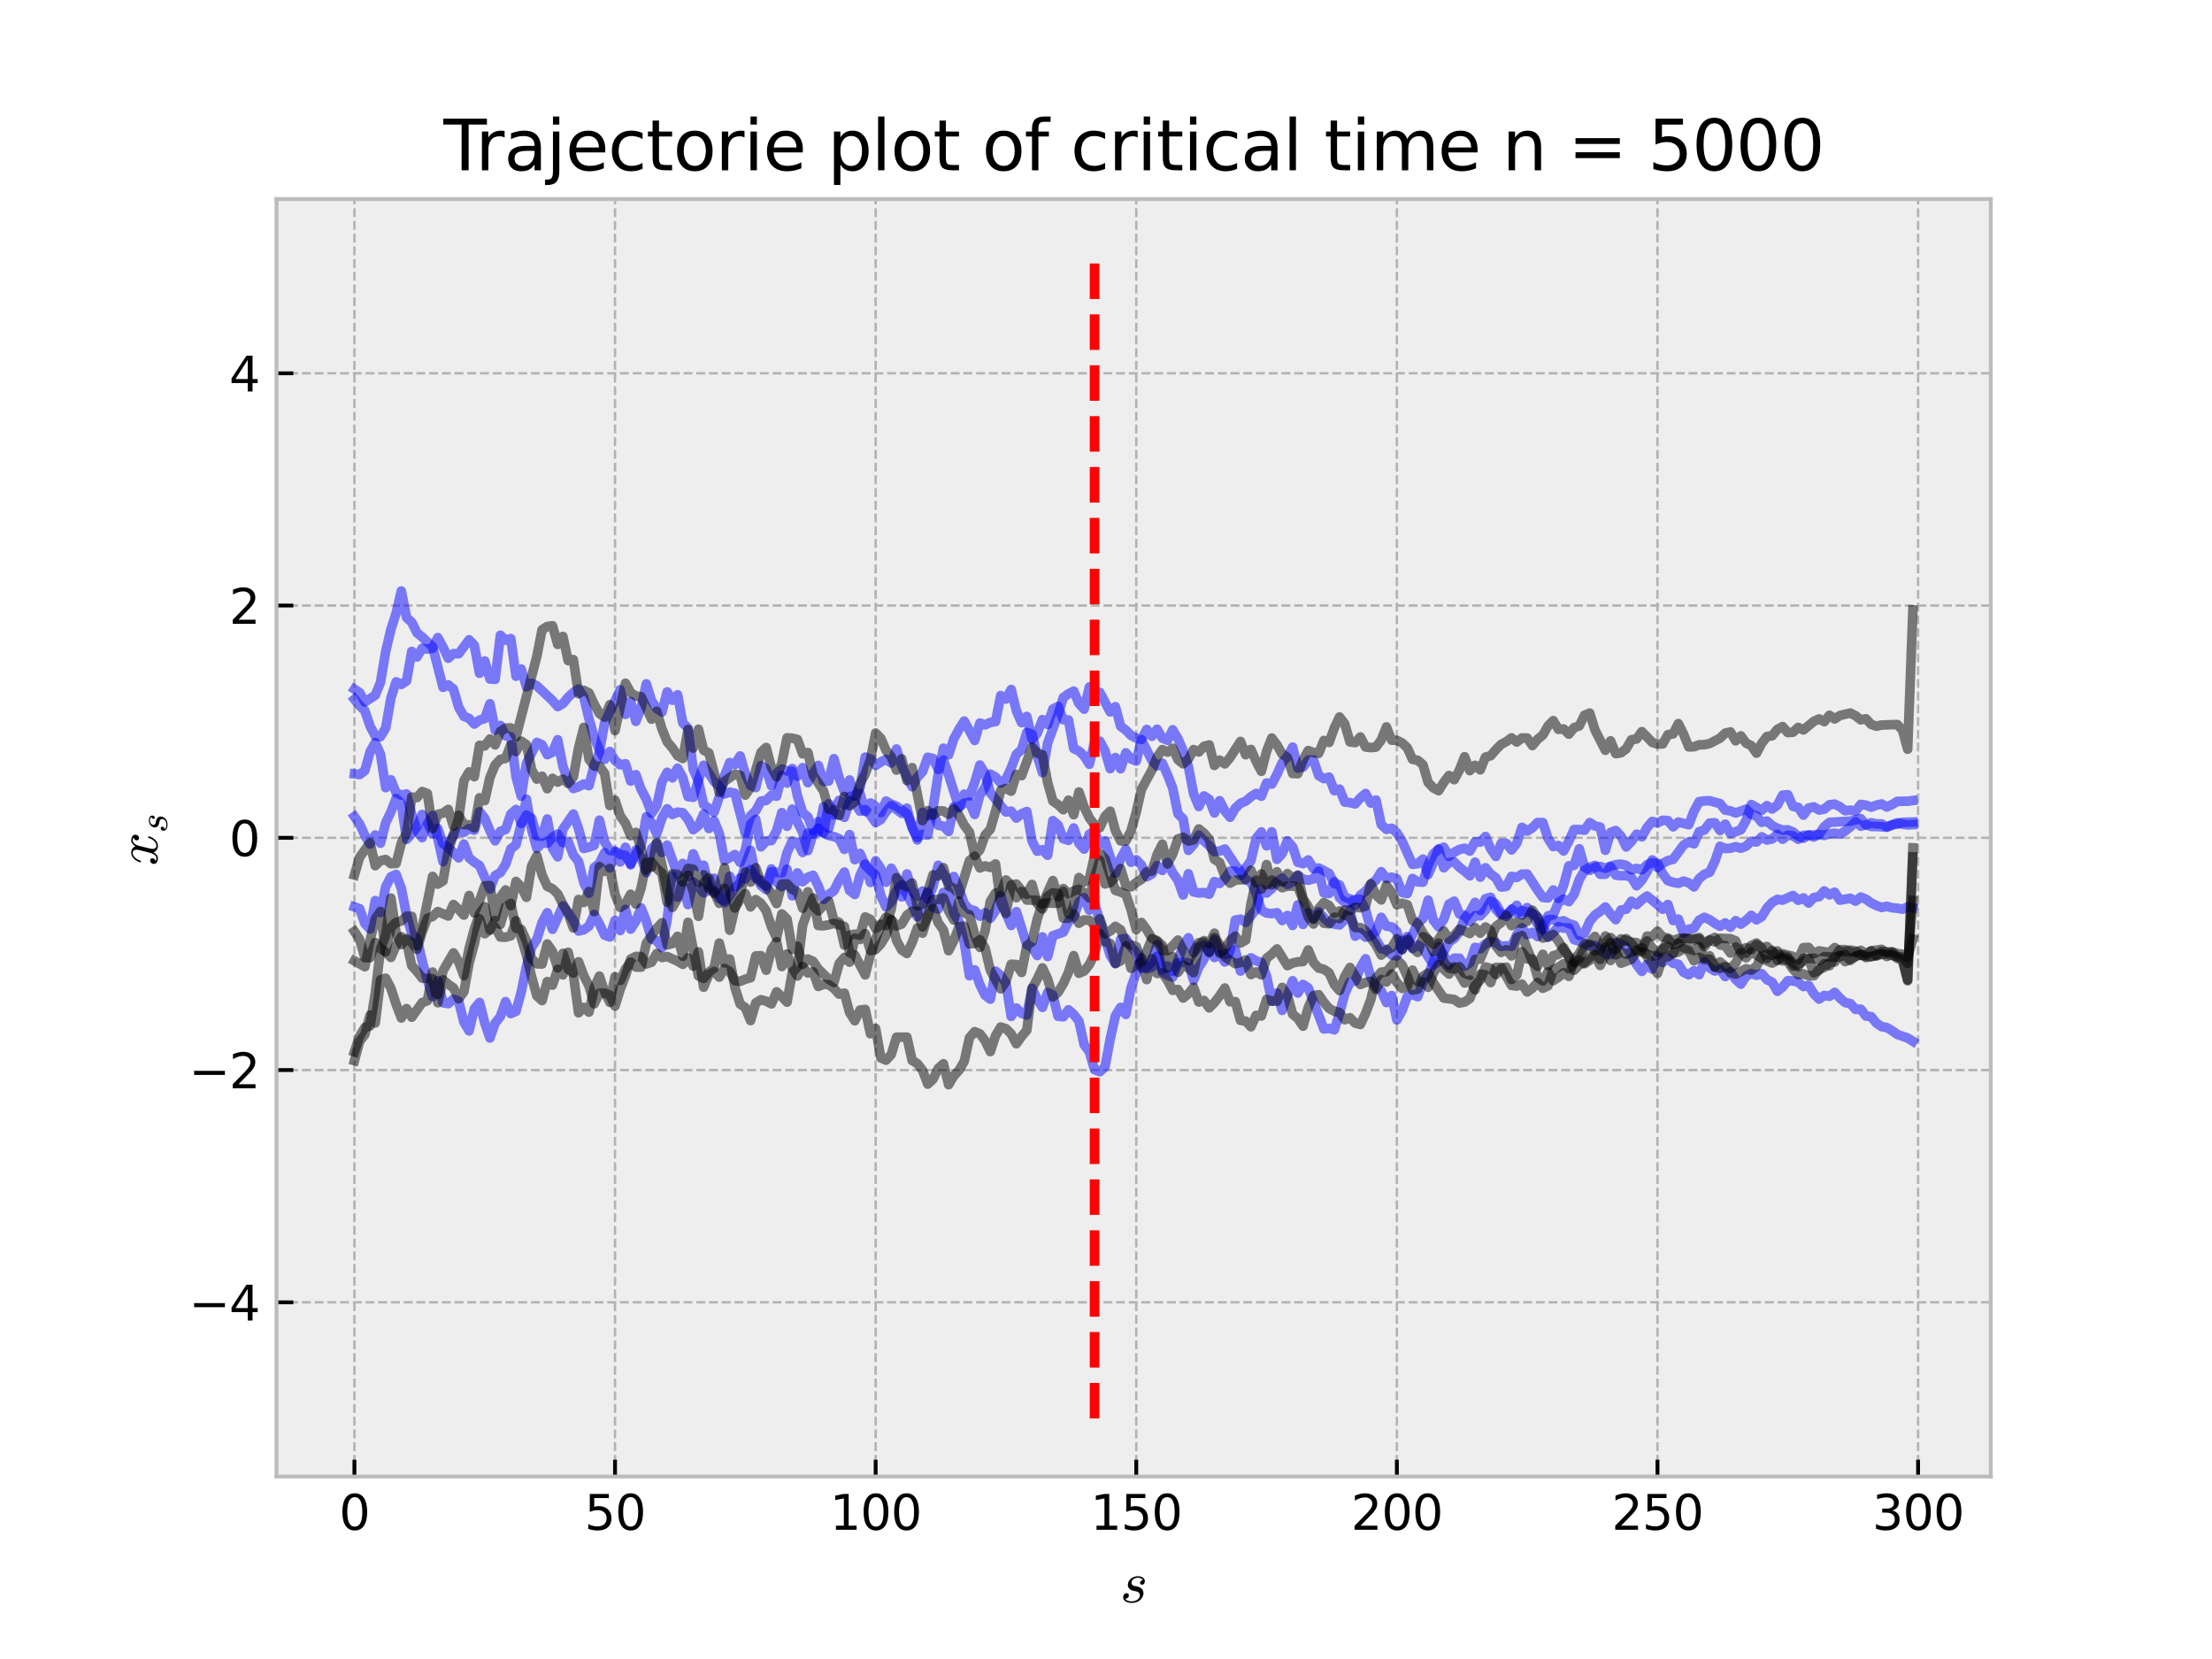 <?xml version="1.0" encoding="utf-8" standalone="no"?>
<!DOCTYPE svg PUBLIC "-//W3C//DTD SVG 1.1//EN"
  "http://www.w3.org/Graphics/SVG/1.1/DTD/svg11.dtd">
<svg xmlns:xlink="http://www.w3.org/1999/xlink" width="460.8pt" height="345.6pt" viewBox="0 0 460.8 345.6" xmlns="http://www.w3.org/2000/svg" version="1.1">
 <defs>
  <style type="text/css">*{stroke-linejoin: round; stroke-linecap: butt}</style>
 </defs>
 <g id="figure_1">
  <g id="patch_1">
   <path d="M 0 345.6 
L 460.8 345.6 
L 460.8 0 
L 0 0 
z
" style="fill: #ffffff"/>
  </g>
  <g id="axes_1">
   <g id="patch_2">
    <path d="M 57.6 307.584 
L 414.72 307.584 
L 414.72 41.472 
L 57.6 41.472 
z
" style="fill: #eeeeee"/>
   </g>
   <g id="matplotlib.axis_1">
    <g id="xtick_1">
     <g id="line2d_1">
      <path d="M 73.833 307.584 
L 73.833 41.472 
" clip-path="url(#p39dd7c0f7d)" style="fill: none; stroke-dasharray: 1.85,0.8; stroke-dashoffset: 0; stroke: #b2b2b2; stroke-width: 0.5"/>
     </g>
     <g id="line2d_2">
      <defs>
       <path id="mbf6be2e1a2" d="M 0 0 
L 0 -3.5 
" style="stroke: #000000; stroke-width: 0.8"/>
      </defs>
      <g>
       <use xlink:href="#mbf6be2e1a2" x="73.833" y="307.584" style="stroke: #000000; stroke-width: 0.8"/>
      </g>
     </g>
     <g id="text_1">
      <!-- 0 -->
      <g transform="translate(70.651 318.682) scale(0.1 -0.1)">
       <defs>
        <path id="DejaVuSans-30" d="M 2034 4250 
Q 1547 4250 1301 3770 
Q 1056 3291 1056 2328 
Q 1056 1369 1301 889 
Q 1547 409 2034 409 
Q 2525 409 2770 889 
Q 3016 1369 3016 2328 
Q 3016 3291 2770 3770 
Q 2525 4250 2034 4250 
z
M 2034 4750 
Q 2819 4750 3233 4129 
Q 3647 3509 3647 2328 
Q 3647 1150 3233 529 
Q 2819 -91 2034 -91 
Q 1250 -91 836 529 
Q 422 1150 422 2328 
Q 422 3509 836 4129 
Q 1250 4750 2034 4750 
z
" transform="scale(0.016)"/>
       </defs>
       <use xlink:href="#DejaVuSans-30"/>
      </g>
     </g>
    </g>
    <g id="xtick_2">
     <g id="line2d_3">
      <path d="M 128.123 307.584 
L 128.123 41.472 
" clip-path="url(#p39dd7c0f7d)" style="fill: none; stroke-dasharray: 1.85,0.8; stroke-dashoffset: 0; stroke: #b2b2b2; stroke-width: 0.5"/>
     </g>
     <g id="line2d_4">
      <g>
       <use xlink:href="#mbf6be2e1a2" x="128.123" y="307.584" style="stroke: #000000; stroke-width: 0.8"/>
      </g>
     </g>
     <g id="text_2">
      <!-- 50 -->
      <g transform="translate(121.76 318.682) scale(0.1 -0.1)">
       <defs>
        <path id="DejaVuSans-35" d="M 691 4666 
L 3169 4666 
L 3169 4134 
L 1269 4134 
L 1269 2991 
Q 1406 3038 1543 3061 
Q 1681 3084 1819 3084 
Q 2600 3084 3056 2656 
Q 3513 2228 3513 1497 
Q 3513 744 3044 326 
Q 2575 -91 1722 -91 
Q 1428 -91 1123 -41 
Q 819 9 494 109 
L 494 744 
Q 775 591 1075 516 
Q 1375 441 1709 441 
Q 2250 441 2565 725 
Q 2881 1009 2881 1497 
Q 2881 1984 2565 2268 
Q 2250 2553 1709 2553 
Q 1456 2553 1204 2497 
Q 953 2441 691 2322 
L 691 4666 
z
" transform="scale(0.016)"/>
       </defs>
       <use xlink:href="#DejaVuSans-35"/>
       <use xlink:href="#DejaVuSans-30" x="63.623"/>
      </g>
     </g>
    </g>
    <g id="xtick_3">
     <g id="line2d_5">
      <path d="M 182.413 307.584 
L 182.413 41.472 
" clip-path="url(#p39dd7c0f7d)" style="fill: none; stroke-dasharray: 1.85,0.8; stroke-dashoffset: 0; stroke: #b2b2b2; stroke-width: 0.5"/>
     </g>
     <g id="line2d_6">
      <g>
       <use xlink:href="#mbf6be2e1a2" x="182.413" y="307.584" style="stroke: #000000; stroke-width: 0.8"/>
      </g>
     </g>
     <g id="text_3">
      <!-- 100 -->
      <g transform="translate(172.869 318.682) scale(0.1 -0.1)">
       <defs>
        <path id="DejaVuSans-31" d="M 794 531 
L 1825 531 
L 1825 4091 
L 703 3866 
L 703 4441 
L 1819 4666 
L 2450 4666 
L 2450 531 
L 3481 531 
L 3481 0 
L 794 0 
L 794 531 
z
" transform="scale(0.016)"/>
       </defs>
       <use xlink:href="#DejaVuSans-31"/>
       <use xlink:href="#DejaVuSans-30" x="63.623"/>
       <use xlink:href="#DejaVuSans-30" x="127.246"/>
      </g>
     </g>
    </g>
    <g id="xtick_4">
     <g id="line2d_7">
      <path d="M 236.703 307.584 
L 236.703 41.472 
" clip-path="url(#p39dd7c0f7d)" style="fill: none; stroke-dasharray: 1.85,0.8; stroke-dashoffset: 0; stroke: #b2b2b2; stroke-width: 0.5"/>
     </g>
     <g id="line2d_8">
      <g>
       <use xlink:href="#mbf6be2e1a2" x="236.703" y="307.584" style="stroke: #000000; stroke-width: 0.8"/>
      </g>
     </g>
     <g id="text_4">
      <!-- 150 -->
      <g transform="translate(227.159 318.682) scale(0.1 -0.1)">
       <use xlink:href="#DejaVuSans-31"/>
       <use xlink:href="#DejaVuSans-35" x="63.623"/>
       <use xlink:href="#DejaVuSans-30" x="127.246"/>
      </g>
     </g>
    </g>
    <g id="xtick_5">
     <g id="line2d_9">
      <path d="M 290.993 307.584 
L 290.993 41.472 
" clip-path="url(#p39dd7c0f7d)" style="fill: none; stroke-dasharray: 1.85,0.8; stroke-dashoffset: 0; stroke: #b2b2b2; stroke-width: 0.5"/>
     </g>
     <g id="line2d_10">
      <g>
       <use xlink:href="#mbf6be2e1a2" x="290.993" y="307.584" style="stroke: #000000; stroke-width: 0.8"/>
      </g>
     </g>
     <g id="text_5">
      <!-- 200 -->
      <g transform="translate(281.449 318.682) scale(0.1 -0.1)">
       <defs>
        <path id="DejaVuSans-32" d="M 1228 531 
L 3431 531 
L 3431 0 
L 469 0 
L 469 531 
Q 828 903 1448 1529 
Q 2069 2156 2228 2338 
Q 2531 2678 2651 2914 
Q 2772 3150 2772 3378 
Q 2772 3750 2511 3984 
Q 2250 4219 1831 4219 
Q 1534 4219 1204 4116 
Q 875 4013 500 3803 
L 500 4441 
Q 881 4594 1212 4672 
Q 1544 4750 1819 4750 
Q 2544 4750 2975 4387 
Q 3406 4025 3406 3419 
Q 3406 3131 3298 2873 
Q 3191 2616 2906 2266 
Q 2828 2175 2409 1742 
Q 1991 1309 1228 531 
z
" transform="scale(0.016)"/>
       </defs>
       <use xlink:href="#DejaVuSans-32"/>
       <use xlink:href="#DejaVuSans-30" x="63.623"/>
       <use xlink:href="#DejaVuSans-30" x="127.246"/>
      </g>
     </g>
    </g>
    <g id="xtick_6">
     <g id="line2d_11">
      <path d="M 345.283 307.584 
L 345.283 41.472 
" clip-path="url(#p39dd7c0f7d)" style="fill: none; stroke-dasharray: 1.85,0.8; stroke-dashoffset: 0; stroke: #b2b2b2; stroke-width: 0.5"/>
     </g>
     <g id="line2d_12">
      <g>
       <use xlink:href="#mbf6be2e1a2" x="345.283" y="307.584" style="stroke: #000000; stroke-width: 0.8"/>
      </g>
     </g>
     <g id="text_6">
      <!-- 250 -->
      <g transform="translate(335.739 318.682) scale(0.1 -0.1)">
       <use xlink:href="#DejaVuSans-32"/>
       <use xlink:href="#DejaVuSans-35" x="63.623"/>
       <use xlink:href="#DejaVuSans-30" x="127.246"/>
      </g>
     </g>
    </g>
    <g id="xtick_7">
     <g id="line2d_13">
      <path d="M 399.573 307.584 
L 399.573 41.472 
" clip-path="url(#p39dd7c0f7d)" style="fill: none; stroke-dasharray: 1.85,0.8; stroke-dashoffset: 0; stroke: #b2b2b2; stroke-width: 0.5"/>
     </g>
     <g id="line2d_14">
      <g>
       <use xlink:href="#mbf6be2e1a2" x="399.573" y="307.584" style="stroke: #000000; stroke-width: 0.8"/>
      </g>
     </g>
     <g id="text_7">
      <!-- 300 -->
      <g transform="translate(390.029 318.682) scale(0.1 -0.1)">
       <defs>
        <path id="DejaVuSans-33" d="M 2597 2516 
Q 3050 2419 3304 2112 
Q 3559 1806 3559 1356 
Q 3559 666 3084 287 
Q 2609 -91 1734 -91 
Q 1441 -91 1130 -33 
Q 819 25 488 141 
L 488 750 
Q 750 597 1062 519 
Q 1375 441 1716 441 
Q 2309 441 2620 675 
Q 2931 909 2931 1356 
Q 2931 1769 2642 2001 
Q 2353 2234 1838 2234 
L 1294 2234 
L 1294 2753 
L 1863 2753 
Q 2328 2753 2575 2939 
Q 2822 3125 2822 3475 
Q 2822 3834 2567 4026 
Q 2313 4219 1838 4219 
Q 1578 4219 1281 4162 
Q 984 4106 628 3988 
L 628 4550 
Q 988 4650 1302 4700 
Q 1616 4750 1894 4750 
Q 2613 4750 3031 4423 
Q 3450 4097 3450 3541 
Q 3450 3153 3228 2886 
Q 3006 2619 2597 2516 
z
" transform="scale(0.016)"/>
       </defs>
       <use xlink:href="#DejaVuSans-33"/>
       <use xlink:href="#DejaVuSans-30" x="63.623"/>
       <use xlink:href="#DejaVuSans-30" x="127.246"/>
      </g>
     </g>
    </g>
    <g id="text_8">
     <!-- $s$ -->
     <g transform="translate(233.34 333.88) scale(0.12 -0.12)">
      <defs>
       <path id="Cmmi10-73" d="M 556 391 
Q 728 97 1247 97 
Q 1472 97 1675 173 
Q 1878 250 2011 403 
Q 2144 556 2144 775 
Q 2144 941 2025 1047 
Q 1906 1153 1734 1191 
L 1388 1259 
Q 1150 1319 997 1481 
Q 844 1644 844 1875 
Q 844 2159 998 2378 
Q 1153 2597 1406 2712 
Q 1659 2828 1931 2828 
Q 2222 2828 2451 2689 
Q 2681 2550 2681 2278 
Q 2681 2131 2598 2018 
Q 2516 1906 2369 1906 
Q 2284 1906 2223 1961 
Q 2163 2016 2163 2100 
Q 2163 2175 2205 2245 
Q 2247 2316 2317 2358 
Q 2388 2400 2463 2400 
Q 2406 2538 2251 2600 
Q 2097 2663 1919 2663 
Q 1756 2663 1593 2597 
Q 1431 2531 1332 2404 
Q 1234 2278 1234 2106 
Q 1234 1991 1315 1903 
Q 1397 1816 1516 1778 
L 1888 1703 
Q 2066 1666 2214 1570 
Q 2363 1475 2448 1329 
Q 2534 1184 2534 997 
Q 2534 759 2401 528 
Q 2269 297 2075 159 
Q 1734 -72 1241 -72 
Q 900 -72 615 84 
Q 331 241 331 550 
Q 331 725 432 854 
Q 534 984 709 984 
Q 813 984 883 921 
Q 953 859 953 756 
Q 953 609 843 500 
Q 734 391 588 391 
L 556 391 
z
" transform="scale(0.016)"/>
      </defs>
      <use xlink:href="#Cmmi10-73" transform="translate(0 0.812)"/>
     </g>
    </g>
   </g>
   <g id="matplotlib.axis_2">
    <g id="ytick_1">
     <g id="line2d_15">
      <path d="M 57.6 271.296 
L 414.72 271.296 
" clip-path="url(#p39dd7c0f7d)" style="fill: none; stroke-dasharray: 1.85,0.8; stroke-dashoffset: 0; stroke: #b2b2b2; stroke-width: 0.5"/>
     </g>
     <g id="line2d_16">
      <defs>
       <path id="m227cf49472" d="M 0 0 
L 3.5 0 
" style="stroke: #000000; stroke-width: 0.8"/>
      </defs>
      <g>
       <use xlink:href="#m227cf49472" x="57.6" y="271.296" style="stroke: #000000; stroke-width: 0.8"/>
      </g>
     </g>
     <g id="text_9">
      <!-- −4 -->
      <g transform="translate(39.358 275.095) scale(0.1 -0.1)">
       <defs>
        <path id="DejaVuSans-2212" d="M 678 2272 
L 4684 2272 
L 4684 1741 
L 678 1741 
L 678 2272 
z
" transform="scale(0.016)"/>
        <path id="DejaVuSans-34" d="M 2419 4116 
L 825 1625 
L 2419 1625 
L 2419 4116 
z
M 2253 4666 
L 3047 4666 
L 3047 1625 
L 3713 1625 
L 3713 1100 
L 3047 1100 
L 3047 0 
L 2419 0 
L 2419 1100 
L 313 1100 
L 313 1709 
L 2253 4666 
z
" transform="scale(0.016)"/>
       </defs>
       <use xlink:href="#DejaVuSans-2212"/>
       <use xlink:href="#DejaVuSans-34" x="83.789"/>
      </g>
     </g>
    </g>
    <g id="ytick_2">
     <g id="line2d_17">
      <path d="M 57.6 222.912 
L 414.72 222.912 
" clip-path="url(#p39dd7c0f7d)" style="fill: none; stroke-dasharray: 1.85,0.8; stroke-dashoffset: 0; stroke: #b2b2b2; stroke-width: 0.5"/>
     </g>
     <g id="line2d_18">
      <g>
       <use xlink:href="#m227cf49472" x="57.6" y="222.912" style="stroke: #000000; stroke-width: 0.8"/>
      </g>
     </g>
     <g id="text_10">
      <!-- −2 -->
      <g transform="translate(39.358 226.711) scale(0.1 -0.1)">
       <use xlink:href="#DejaVuSans-2212"/>
       <use xlink:href="#DejaVuSans-32" x="83.789"/>
      </g>
     </g>
    </g>
    <g id="ytick_3">
     <g id="line2d_19">
      <path d="M 57.6 174.528 
L 414.72 174.528 
" clip-path="url(#p39dd7c0f7d)" style="fill: none; stroke-dasharray: 1.85,0.8; stroke-dashoffset: 0; stroke: #b2b2b2; stroke-width: 0.5"/>
     </g>
     <g id="line2d_20">
      <g>
       <use xlink:href="#m227cf49472" x="57.6" y="174.528" style="stroke: #000000; stroke-width: 0.8"/>
      </g>
     </g>
     <g id="text_11">
      <!-- 0 -->
      <g transform="translate(47.737 178.327) scale(0.1 -0.1)">
       <use xlink:href="#DejaVuSans-30"/>
      </g>
     </g>
    </g>
    <g id="ytick_4">
     <g id="line2d_21">
      <path d="M 57.6 126.144 
L 414.72 126.144 
" clip-path="url(#p39dd7c0f7d)" style="fill: none; stroke-dasharray: 1.85,0.8; stroke-dashoffset: 0; stroke: #b2b2b2; stroke-width: 0.5"/>
     </g>
     <g id="line2d_22">
      <g>
       <use xlink:href="#m227cf49472" x="57.6" y="126.144" style="stroke: #000000; stroke-width: 0.8"/>
      </g>
     </g>
     <g id="text_12">
      <!-- 2 -->
      <g transform="translate(47.737 129.943) scale(0.1 -0.1)">
       <use xlink:href="#DejaVuSans-32"/>
      </g>
     </g>
    </g>
    <g id="ytick_5">
     <g id="line2d_23">
      <path d="M 57.6 77.76 
L 414.72 77.76 
" clip-path="url(#p39dd7c0f7d)" style="fill: none; stroke-dasharray: 1.85,0.8; stroke-dashoffset: 0; stroke: #b2b2b2; stroke-width: 0.5"/>
     </g>
     <g id="line2d_24">
      <g>
       <use xlink:href="#m227cf49472" x="57.6" y="77.76" style="stroke: #000000; stroke-width: 0.8"/>
      </g>
     </g>
     <g id="text_13">
      <!-- 4 -->
      <g transform="translate(47.737 81.559) scale(0.1 -0.1)">
       <use xlink:href="#DejaVuSans-34"/>
      </g>
     </g>
    </g>
    <g id="text_14">
     <!-- $x_{s}$ -->
     <g transform="translate(32.862 180.348) rotate(-90) scale(0.12 -0.12)">
      <defs>
       <path id="Cmmi10-78" d="M 500 184 
Q 613 97 819 97 
Q 1019 97 1172 289 
Q 1325 481 1381 709 
L 1672 1844 
Q 1741 2153 1741 2266 
Q 1741 2425 1652 2544 
Q 1563 2663 1403 2663 
Q 1200 2663 1022 2536 
Q 844 2409 722 2214 
Q 600 2019 550 1819 
Q 538 1778 500 1778 
L 422 1778 
Q 372 1778 372 1838 
L 372 1856 
Q 434 2094 584 2320 
Q 734 2547 951 2687 
Q 1169 2828 1416 2828 
Q 1650 2828 1839 2703 
Q 2028 2578 2106 2363 
Q 2216 2559 2386 2693 
Q 2556 2828 2759 2828 
Q 2897 2828 3040 2779 
Q 3184 2731 3275 2631 
Q 3366 2531 3366 2381 
Q 3366 2219 3261 2101 
Q 3156 1984 2994 1984 
Q 2891 1984 2822 2050 
Q 2753 2116 2753 2216 
Q 2753 2350 2845 2451 
Q 2938 2553 3066 2572 
Q 2950 2663 2747 2663 
Q 2541 2663 2389 2472 
Q 2238 2281 2175 2047 
L 1894 916 
Q 1825 659 1825 494 
Q 1825 331 1917 214 
Q 2009 97 2163 97 
Q 2463 97 2698 361 
Q 2934 625 3009 941 
Q 3022 978 3059 978 
L 3138 978 
Q 3163 978 3178 961 
Q 3194 944 3194 922 
Q 3194 916 3188 903 
Q 3097 522 2806 225 
Q 2516 -72 2150 -72 
Q 1916 -72 1727 54 
Q 1538 181 1459 397 
Q 1359 209 1182 68 
Q 1006 -72 806 -72 
Q 669 -72 523 -23 
Q 378 25 287 125 
Q 197 225 197 378 
Q 197 528 301 651 
Q 406 775 563 775 
Q 669 775 741 711 
Q 813 647 813 544 
Q 813 409 723 309 
Q 634 209 500 184 
z
" transform="scale(0.016)"/>
      </defs>
      <use xlink:href="#Cmmi10-78" transform="translate(0 0.812)"/>
      <use xlink:href="#Cmmi10-73" transform="translate(57.08 -16.194) scale(0.7)"/>
     </g>
    </g>
   </g>
   <g id="line2d_25">
    <path d="M 73.833 161.222 
L 74.919 161.363 
L 76.004 160.534 
L 77.09 156.617 
L 78.176 154.692 
L 79.262 157.121 
L 80.348 164.087 
L 81.433 162.452 
L 82.519 165.153 
L 83.605 165.64 
L 84.691 165.392 
L 85.777 169.63 
L 86.862 173.063 
L 87.948 174.499 
L 89.034 171.649 
L 90.12 169.861 
L 92.291 179.515 
L 93.377 175.864 
L 94.463 174.024 
L 95.549 173.237 
L 96.635 173.397 
L 97.72 172.602 
L 98.806 172.953 
L 99.892 169.085 
L 100.978 170.444 
L 102.064 173.059 
L 103.149 175.154 
L 104.235 173.169 
L 105.321 172.802 
L 106.407 169.596 
L 107.493 168.632 
L 108.578 171.525 
L 109.664 166.48 
L 110.75 172.868 
L 111.836 176.735 
L 112.922 175.582 
L 114.007 175.652 
L 115.093 174.427 
L 116.179 173.742 
L 117.265 175.533 
L 118.351 175.288 
L 119.436 178.087 
L 120.522 179.498 
L 121.608 183.867 
L 122.694 186.08 
L 123.78 180.74 
L 124.865 179.875 
L 125.951 177.622 
L 127.037 180.815 
L 128.123 177.476 
L 129.209 179.56 
L 130.294 176.495 
L 131.38 180.18 
L 132.466 177.076 
L 133.552 178.655 
L 134.638 181.79 
L 135.723 176.811 
L 136.809 175.702 
L 137.895 177.584 
L 138.981 176.061 
L 141.152 182.182 
L 142.238 179.87 
L 143.324 182.6 
L 144.41 177.879 
L 145.496 180.509 
L 146.581 180.244 
L 147.667 184.714 
L 148.753 185.493 
L 149.839 187.218 
L 150.925 187.564 
L 152.01 182.528 
L 153.096 184.784 
L 154.182 182.88 
L 155.268 183.113 
L 156.354 181.152 
L 157.439 182.959 
L 158.525 183.388 
L 159.611 184.567 
L 160.697 180.998 
L 161.783 183.759 
L 162.868 184.699 
L 163.954 181.078 
L 165.04 186.618 
L 166.126 181.835 
L 167.212 183.683 
L 168.297 182.739 
L 169.383 182.341 
L 170.469 184.579 
L 171.555 187.374 
L 172.641 186.33 
L 173.726 185.552 
L 174.812 183.369 
L 175.898 181.666 
L 176.984 185.496 
L 178.07 186.337 
L 179.155 182.357 
L 180.241 180.002 
L 181.327 183.841 
L 182.413 179.322 
L 183.499 180.947 
L 184.584 183.783 
L 185.67 180.869 
L 186.756 182.878 
L 187.842 186.833 
L 188.928 182.058 
L 190.013 185.619 
L 191.099 186.743 
L 192.185 185.623 
L 193.271 187.294 
L 194.357 184.725 
L 195.442 180.255 
L 197.614 183.95 
L 198.7 182.598 
L 199.786 185.168 
L 200.871 188.294 
L 201.957 189.446 
L 203.043 189.709 
L 204.129 190.866 
L 205.215 190.127 
L 206.3 191.298 
L 207.386 189.686 
L 208.472 186.558 
L 209.558 190.24 
L 210.644 192.79 
L 211.729 189.915 
L 213.901 196.797 
L 214.987 197.325 
L 216.073 199.049 
L 217.158 195.182 
L 218.244 199.266 
L 219.33 194.936 
L 221.502 194.174 
L 222.587 191.98 
L 223.673 190.997 
L 224.759 187.943 
L 225.845 187.014 
L 226.931 189.602 
L 228.016 188.155 
L 230.188 195.437 
L 231.274 199.006 
L 232.36 200.748 
L 233.445 195.677 
L 234.531 195.503 
L 235.617 197.287 
L 236.703 198.369 
L 237.789 201.681 
L 238.875 201.453 
L 239.96 200.378 
L 241.046 196.754 
L 242.132 202.529 
L 243.218 203.156 
L 244.304 203.561 
L 245.389 200.634 
L 246.475 200.476 
L 247.561 200.565 
L 248.647 204.218 
L 249.733 201.508 
L 250.818 199.82 
L 251.904 197.307 
L 252.99 199.466 
L 254.076 198.818 
L 255.162 200.396 
L 256.247 198.035 
L 257.333 191.675 
L 258.419 191.47 
L 259.505 192.156 
L 261.676 189.373 
L 262.762 185.171 
L 263.848 186.031 
L 264.934 185.104 
L 266.02 183.633 
L 267.105 182.927 
L 268.191 184.272 
L 269.277 183.689 
L 270.363 182.294 
L 271.449 183.139 
L 272.534 183.371 
L 273.62 183.081 
L 274.706 181.476 
L 275.792 186.001 
L 276.878 186.131 
L 277.963 183.689 
L 279.049 187.002 
L 280.135 187.999 
L 281.221 188.004 
L 282.307 187.368 
L 283.392 187.365 
L 284.478 189.556 
L 285.564 193.574 
L 286.65 195.721 
L 287.736 197.615 
L 288.821 197.834 
L 289.907 198.946 
L 290.993 199.138 
L 292.079 195.89 
L 293.165 196.811 
L 294.25 194.703 
L 295.336 192.281 
L 296.422 191.361 
L 297.508 187.521 
L 298.594 191.692 
L 299.679 193.067 
L 300.765 191.513 
L 301.851 188.334 
L 302.937 187.731 
L 304.023 190.39 
L 305.108 190.726 
L 306.194 191.986 
L 307.28 190.752 
L 308.366 190.774 
L 309.452 189.615 
L 310.537 187.724 
L 311.623 188.345 
L 312.709 190.211 
L 313.795 190.923 
L 314.881 189.382 
L 315.966 190.311 
L 317.052 189.718 
L 319.224 190.326 
L 320.31 192.533 
L 321.395 193.684 
L 322.481 191.589 
L 323.567 191.562 
L 324.653 192.056 
L 325.739 191.81 
L 326.824 192.41 
L 327.91 192.744 
L 328.996 194.835 
L 330.082 194.452 
L 331.168 191.928 
L 332.253 190.61 
L 333.339 189.876 
L 334.425 188.936 
L 335.511 190.398 
L 336.597 191.582 
L 337.682 189.567 
L 338.768 189.403 
L 339.854 187.744 
L 340.94 188.462 
L 342.026 187.445 
L 343.111 186.659 
L 345.283 188.44 
L 346.369 189.395 
L 347.455 188.418 
L 348.54 191.765 
L 349.626 191.463 
L 350.712 194.404 
L 351.798 193.578 
L 352.884 193.369 
L 353.969 191.69 
L 355.055 191.091 
L 356.141 191.591 
L 357.227 192.348 
L 358.313 192.967 
L 359.398 192.261 
L 360.484 193.15 
L 361.57 191.795 
L 362.656 192.518 
L 363.742 191.73 
L 364.827 190.683 
L 365.913 191.62 
L 366.999 190.958 
L 368.085 189.177 
L 369.171 187.99 
L 370.256 187.354 
L 371.342 187.514 
L 373.514 186.547 
L 374.6 187.553 
L 375.685 187.058 
L 376.771 188.121 
L 377.857 186.965 
L 378.943 186.801 
L 380.029 185.598 
L 381.114 186.416 
L 382.2 185.859 
L 383.286 187.524 
L 385.458 187.132 
L 386.543 187.718 
L 387.629 186.869 
L 388.715 187.315 
L 389.801 188.113 
L 390.887 188.641 
L 391.972 189.04 
L 393.058 188.803 
L 394.144 189.099 
L 395.23 189.192 
L 396.316 189.4 
L 397.401 188.911 
L 398.487 189.132 
L 398.487 189.132 
" clip-path="url(#p39dd7c0f7d)" style="fill: none; stroke: #0000ff; stroke-opacity: 0.5; stroke-width: 2; stroke-linecap: square"/>
   </g>
   <g id="line2d_26">
    <path d="M 73.833 145.677 
L 74.919 146.99 
L 76.004 148.046 
L 77.09 151.254 
L 78.176 153.337 
L 79.262 153.446 
L 80.348 151.662 
L 81.433 145.401 
L 82.519 142.039 
L 83.605 142.575 
L 84.691 141.851 
L 85.777 135.697 
L 86.862 136.86 
L 87.948 135.041 
L 89.034 135.23 
L 90.12 135.025 
L 91.206 132.82 
L 92.291 134.815 
L 93.377 137.119 
L 94.463 136.149 
L 95.549 136.189 
L 97.72 133.281 
L 98.806 134.432 
L 99.892 140.266 
L 100.978 137.689 
L 102.064 141.447 
L 103.149 141.521 
L 104.235 132.327 
L 105.321 133.355 
L 106.407 133.033 
L 107.493 140.866 
L 108.578 139.365 
L 109.664 143.113 
L 110.75 142.323 
L 111.836 142.879 
L 115.093 145.939 
L 116.179 147.195 
L 117.265 146.585 
L 118.351 145.247 
L 119.436 144.24 
L 120.522 143.532 
L 121.608 145.218 
L 122.694 149.739 
L 123.78 153.604 
L 124.865 156.25 
L 125.951 158.196 
L 127.037 156.555 
L 128.123 158.427 
L 129.209 159.328 
L 130.294 159.105 
L 131.38 162.71 
L 132.466 161.38 
L 133.552 164.432 
L 134.638 166.488 
L 135.723 169.45 
L 136.809 167.812 
L 137.895 162.923 
L 138.981 160.881 
L 140.067 162.04 
L 141.152 160.015 
L 142.238 161.993 
L 143.324 165.955 
L 144.41 166.09 
L 145.496 162.463 
L 146.581 159.417 
L 148.753 162.782 
L 149.839 163.759 
L 150.925 165.381 
L 152.01 165.022 
L 153.096 165.246 
L 155.268 173.645 
L 156.354 169.949 
L 157.439 168.908 
L 158.525 166.883 
L 159.611 166.743 
L 160.697 165.678 
L 161.783 165.857 
L 162.868 161.534 
L 163.954 163.14 
L 165.04 160.098 
L 166.126 161.708 
L 167.212 159.915 
L 168.297 163.05 
L 169.383 161.102 
L 170.469 159.451 
L 171.555 162.797 
L 172.641 162.695 
L 173.726 158.041 
L 174.812 162.038 
L 175.898 164.939 
L 176.984 162.479 
L 178.07 165.837 
L 179.155 165.298 
L 180.241 169.02 
L 181.327 167.275 
L 182.413 167.988 
L 183.499 169.277 
L 184.584 166.88 
L 185.67 167.527 
L 186.756 167.94 
L 188.928 169.519 
L 190.013 172.098 
L 191.099 174.979 
L 192.185 169.234 
L 193.271 169.969 
L 194.357 169.374 
L 195.442 171.93 
L 196.528 172.097 
L 197.614 173.229 
L 198.7 168.076 
L 199.786 168.061 
L 200.871 167.321 
L 201.957 167.103 
L 203.043 169.668 
L 204.129 165.635 
L 205.215 164.015 
L 206.3 161.259 
L 207.386 161.871 
L 208.472 163.137 
L 209.558 162.308 
L 210.644 159.98 
L 211.729 157.133 
L 212.815 156.167 
L 213.901 152.575 
L 214.987 152.957 
L 216.073 157.378 
L 217.158 160.956 
L 218.244 154.793 
L 220.416 148.868 
L 221.502 145.313 
L 222.587 144.538 
L 223.673 143.967 
L 224.759 146.557 
L 225.845 147.724 
L 226.931 143.118 
L 228.016 144.132 
L 229.102 144.23 
L 231.274 148.303 
L 232.36 147.224 
L 233.445 151.282 
L 234.531 152.099 
L 235.617 153.206 
L 236.703 153.735 
L 237.789 154.049 
L 238.875 151.956 
L 239.96 153.385 
L 241.046 151.903 
L 242.132 153.763 
L 243.218 154.224 
L 244.304 152.026 
L 245.389 153.874 
L 246.475 156.368 
L 247.561 159.686 
L 248.647 165.356 
L 249.733 168.019 
L 250.818 165.809 
L 251.904 166.53 
L 252.99 169.341 
L 254.076 166.806 
L 255.162 168.931 
L 256.247 170.247 
L 257.333 168.352 
L 258.419 167.344 
L 259.505 166.898 
L 260.591 165.984 
L 261.676 165.28 
L 262.762 165.869 
L 263.848 163.119 
L 264.934 163.336 
L 266.02 161.315 
L 267.105 158.851 
L 268.191 157.641 
L 269.277 155.636 
L 270.363 160.024 
L 271.449 159.791 
L 272.534 158.352 
L 273.62 158.316 
L 274.706 161.557 
L 275.792 162.211 
L 276.878 161.897 
L 277.963 164.714 
L 279.049 164.386 
L 280.135 167.077 
L 281.221 167.193 
L 282.307 167.466 
L 283.392 166.22 
L 284.478 165.293 
L 285.564 167.285 
L 286.65 166.664 
L 287.736 171.768 
L 288.821 172.763 
L 289.907 172.542 
L 290.993 173.477 
L 292.079 175.223 
L 294.25 180.063 
L 295.336 179.923 
L 296.422 178.973 
L 297.508 182.183 
L 298.594 179.688 
L 299.679 176.888 
L 300.765 180.779 
L 301.851 179.686 
L 302.937 179.562 
L 304.023 180.662 
L 305.108 181.487 
L 306.194 182.452 
L 307.28 179.605 
L 308.366 182.736 
L 309.452 180.775 
L 310.537 182.103 
L 311.623 182.873 
L 312.709 184.787 
L 313.795 184.649 
L 314.881 182.562 
L 315.966 182.792 
L 317.052 182.088 
L 318.138 182.079 
L 320.31 185.438 
L 321.395 186.948 
L 322.481 187.057 
L 323.567 185.4 
L 324.653 187.161 
L 325.739 184.36 
L 326.824 180.371 
L 327.91 180.272 
L 328.996 176.815 
L 330.082 180.626 
L 331.168 181.313 
L 332.253 180.693 
L 333.339 180.493 
L 334.425 180.873 
L 335.511 180.429 
L 336.597 180.132 
L 337.682 180.013 
L 338.768 180.274 
L 339.854 181.191 
L 340.94 180.903 
L 342.026 181.209 
L 343.111 180.122 
L 344.197 179.722 
L 345.283 179.859 
L 346.369 181.999 
L 347.455 183.457 
L 348.54 183.809 
L 349.626 184.015 
L 350.712 183.558 
L 351.798 183.909 
L 352.884 184.749 
L 353.969 183.024 
L 355.055 182.116 
L 356.141 181.717 
L 357.227 179.456 
L 358.313 176.296 
L 359.398 176.761 
L 360.484 176.706 
L 361.57 176.378 
L 362.656 176.701 
L 363.742 176.272 
L 364.827 175.257 
L 365.913 175.396 
L 366.999 174.32 
L 368.085 174.997 
L 369.171 174.751 
L 370.256 173.818 
L 371.342 174.832 
L 372.428 173.987 
L 373.514 174.119 
L 374.6 174.838 
L 375.685 174.004 
L 376.771 174.048 
L 378.943 173.822 
L 380.029 174.037 
L 381.114 173.714 
L 382.2 173.576 
L 383.286 173.764 
L 384.372 173.127 
L 385.458 172.261 
L 386.543 171.169 
L 387.629 172.116 
L 388.715 171.793 
L 389.801 172.18 
L 390.887 172.175 
L 393.058 172.32 
L 394.144 171.874 
L 395.23 171.704 
L 396.316 171.307 
L 398.487 171.24 
L 398.487 171.24 
" clip-path="url(#p39dd7c0f7d)" style="fill: none; stroke: #0000ff; stroke-opacity: 0.5; stroke-width: 2; stroke-linecap: square"/>
   </g>
   <g id="line2d_27">
    <path d="M 73.833 188.927 
L 74.919 189.293 
L 76.004 192.384 
L 77.09 193.545 
L 78.176 187.606 
L 79.262 190.113 
L 80.348 184.733 
L 81.433 182.651 
L 82.519 182.16 
L 83.605 185.063 
L 84.691 190.641 
L 85.777 194.536 
L 86.862 195.517 
L 87.948 200.204 
L 89.034 204.178 
L 90.12 207.647 
L 91.206 204.29 
L 92.291 208.9 
L 93.377 209.071 
L 94.463 208.167 
L 95.549 208.56 
L 96.635 212.928 
L 97.72 214.758 
L 98.806 210.16 
L 99.892 208.821 
L 100.978 213.096 
L 102.064 216.237 
L 103.149 213.13 
L 104.235 211.75 
L 105.321 208.661 
L 106.407 211.156 
L 107.493 210.667 
L 108.578 206.645 
L 109.664 201.375 
L 110.75 197.344 
L 111.836 195.701 
L 112.922 192.186 
L 114.007 190.129 
L 115.093 193.587 
L 117.265 188.715 
L 118.351 190.098 
L 119.436 191.762 
L 120.522 193.951 
L 121.608 193.693 
L 122.694 192.912 
L 123.78 190.491 
L 124.865 192.456 
L 125.951 194.805 
L 127.037 195.188 
L 128.123 191.745 
L 129.209 193.85 
L 130.294 189.452 
L 131.38 193.559 
L 132.466 191.862 
L 133.552 189.138 
L 134.638 191.887 
L 135.723 195.595 
L 136.809 195.949 
L 137.895 197.418 
L 138.981 191.578 
L 140.067 182.465 
L 141.152 186.865 
L 142.238 184.265 
L 143.324 188.447 
L 144.41 183.736 
L 145.496 184.585 
L 146.581 185.991 
L 147.667 185.511 
L 148.753 182.957 
L 149.839 186.509 
L 150.925 188.052 
L 152.01 186.655 
L 153.096 184.82 
L 154.182 183.942 
L 155.268 180.18 
L 156.354 177.135 
L 157.439 182.347 
L 158.525 184.474 
L 159.611 185.315 
L 160.697 181.622 
L 162.868 181.824 
L 163.954 177.622 
L 165.04 175.218 
L 166.126 175.514 
L 167.212 177.587 
L 168.297 173.513 
L 169.383 173.718 
L 170.469 172.515 
L 171.555 173.542 
L 172.641 174.039 
L 173.726 174.275 
L 174.812 174.719 
L 175.898 176.935 
L 176.984 173.858 
L 178.07 179.09 
L 179.155 177.787 
L 180.241 180.258 
L 182.413 182.325 
L 183.499 186.621 
L 184.584 188.945 
L 185.67 187.861 
L 186.756 185.588 
L 187.842 184.374 
L 190.013 188.353 
L 191.099 190.989 
L 192.185 188.801 
L 193.271 185.844 
L 194.357 188.975 
L 195.442 189.387 
L 196.528 185.922 
L 197.614 185.768 
L 198.7 190.33 
L 199.786 191.979 
L 200.871 196.313 
L 201.957 203.268 
L 203.043 202.039 
L 204.129 205.115 
L 205.215 207.329 
L 206.3 208.139 
L 207.386 202.301 
L 208.472 203.224 
L 209.558 204.83 
L 210.644 211.735 
L 211.729 209.994 
L 212.815 211.095 
L 213.901 211.458 
L 214.987 205.881 
L 216.073 208.091 
L 217.158 209.864 
L 218.244 206.767 
L 219.33 207.32 
L 220.416 211.703 
L 221.502 211.814 
L 222.587 210.357 
L 223.673 211.319 
L 224.759 212.719 
L 225.845 217.627 
L 226.931 219.105 
L 228.016 222.841 
L 229.102 223.259 
L 230.188 222.271 
L 231.274 216.429 
L 232.36 211.594 
L 233.445 209.856 
L 234.531 211.319 
L 235.617 205.788 
L 237.789 199.525 
L 238.875 201.852 
L 239.96 201.485 
L 241.046 199.181 
L 242.132 202.038 
L 243.218 201.236 
L 244.304 202.365 
L 245.389 200.13 
L 246.475 196.999 
L 247.561 195.358 
L 248.647 198.492 
L 249.733 197.361 
L 250.818 196.907 
L 251.904 198.347 
L 252.99 195.8 
L 254.076 198.199 
L 255.162 198.836 
L 256.247 198.581 
L 257.333 197.876 
L 258.419 202.293 
L 259.505 201.289 
L 260.591 199.534 
L 261.676 200.177 
L 262.762 200.49 
L 263.848 203.342 
L 264.934 208.575 
L 266.02 206.856 
L 267.105 210.476 
L 269.277 204.31 
L 270.363 206.873 
L 271.449 205.075 
L 272.534 205.803 
L 275.792 214.354 
L 276.878 214.216 
L 277.963 214.534 
L 279.049 211.099 
L 280.135 207.065 
L 281.221 204.605 
L 282.307 204.378 
L 283.392 201.592 
L 284.478 199.732 
L 285.564 203.572 
L 286.65 205.41 
L 287.736 206.413 
L 288.821 208.847 
L 289.907 207.385 
L 290.993 212.462 
L 292.079 210.554 
L 293.165 207.57 
L 294.25 207.166 
L 295.336 207.634 
L 296.422 204.575 
L 297.508 203.069 
L 298.594 200.386 
L 299.679 197.231 
L 300.765 198.908 
L 301.851 201.065 
L 302.937 199.607 
L 304.023 199.61 
L 305.108 201.282 
L 306.194 200.608 
L 307.28 197.361 
L 308.366 197.652 
L 309.452 196.615 
L 310.537 196.127 
L 311.623 196.381 
L 312.709 197.159 
L 313.795 197.02 
L 314.881 197.118 
L 315.966 194.758 
L 317.052 193.255 
L 318.138 194.725 
L 319.224 194.236 
L 320.31 195.11 
L 321.395 192.683 
L 322.481 190.791 
L 323.567 190.585 
L 324.653 188.042 
L 325.739 187.31 
L 326.824 187.824 
L 327.91 186.296 
L 328.996 183.226 
L 330.082 181.326 
L 331.168 180.65 
L 332.253 180.28 
L 333.339 182.123 
L 334.425 182.117 
L 335.511 180.57 
L 336.597 182.312 
L 337.682 182.439 
L 338.768 182.392 
L 339.854 182.797 
L 340.94 184.52 
L 342.026 183.346 
L 343.111 181.556 
L 344.197 179.137 
L 345.283 180.728 
L 346.369 179.846 
L 347.455 179.284 
L 348.54 179.004 
L 350.712 176.054 
L 351.798 175.372 
L 352.884 175.777 
L 353.969 173.256 
L 355.055 172.902 
L 356.141 171.47 
L 357.227 171.39 
L 358.313 173.023 
L 359.398 171.685 
L 360.484 173.655 
L 362.656 172.849 
L 363.742 170.92 
L 364.827 167.603 
L 366.999 168.801 
L 368.085 167.838 
L 369.171 168.527 
L 370.256 167.736 
L 371.342 165.657 
L 372.428 165.559 
L 373.514 167.987 
L 374.6 168.193 
L 375.685 169.812 
L 376.771 168.334 
L 377.857 168.084 
L 378.943 168.753 
L 380.029 168.547 
L 381.114 167.637 
L 382.2 167.515 
L 383.286 168.058 
L 384.372 168.894 
L 385.458 168.758 
L 386.543 168.98 
L 387.629 167.566 
L 388.715 167.725 
L 389.801 168.147 
L 390.887 167.735 
L 391.972 167.48 
L 393.058 168.108 
L 394.144 167.611 
L 395.23 166.942 
L 397.401 166.909 
L 398.487 166.761 
L 398.487 166.761 
" clip-path="url(#p39dd7c0f7d)" style="fill: none; stroke: #0000ff; stroke-opacity: 0.5; stroke-width: 2; stroke-linecap: square"/>
   </g>
   <g id="line2d_28">
    <path d="M 73.833 170.107 
L 74.919 171.674 
L 76.004 174.018 
L 77.09 175.832 
L 78.176 173.95 
L 79.262 175.652 
L 80.348 171.396 
L 81.433 169.116 
L 82.519 166.347 
L 83.605 167.394 
L 84.691 174.862 
L 85.777 173.691 
L 86.862 172.193 
L 87.948 169.661 
L 89.034 171.313 
L 90.12 173.637 
L 91.206 172.573 
L 92.291 175.75 
L 93.377 176.516 
L 95.549 178.709 
L 96.635 175.833 
L 97.72 178.691 
L 98.806 179.618 
L 99.892 180.308 
L 102.064 185.203 
L 103.149 182.401 
L 104.235 181.768 
L 105.321 180.079 
L 106.407 176.845 
L 107.493 175.981 
L 108.578 171.638 
L 109.664 169.796 
L 110.75 170.447 
L 111.836 174.139 
L 112.922 174.215 
L 114.007 170.609 
L 115.093 176.712 
L 116.179 178.485 
L 117.265 172.72 
L 119.436 169.574 
L 120.522 172.617 
L 121.608 176.746 
L 122.694 176.478 
L 123.78 176.092 
L 124.865 170.857 
L 125.951 175.405 
L 127.037 177.171 
L 128.123 177.264 
L 129.209 178.02 
L 130.294 178.207 
L 131.38 179.94 
L 132.466 177.92 
L 133.552 176.317 
L 134.638 170.141 
L 135.723 171.333 
L 136.809 173.716 
L 137.895 170.41 
L 138.981 168.486 
L 140.067 169.674 
L 141.152 169.176 
L 142.238 169.317 
L 143.324 170.697 
L 144.41 172.836 
L 145.496 172.002 
L 146.581 169.581 
L 147.667 172.593 
L 148.753 170.947 
L 149.839 173.618 
L 150.925 179.284 
L 153.096 178.019 
L 154.182 179.652 
L 155.268 177.032 
L 156.354 171.728 
L 157.439 170.694 
L 158.525 176.414 
L 159.611 175.201 
L 160.697 175.108 
L 161.783 173.046 
L 162.868 169.292 
L 163.954 172.127 
L 165.04 168.541 
L 166.126 171.275 
L 167.212 173.402 
L 168.297 177.199 
L 169.383 173.713 
L 170.469 173.284 
L 171.555 168.053 
L 172.641 172.557 
L 173.726 168.66 
L 174.812 166.725 
L 175.898 167.724 
L 176.984 165.959 
L 178.07 165.729 
L 179.155 164.135 
L 180.241 157.719 
L 181.327 158.122 
L 182.413 159.446 
L 183.499 158.73 
L 184.584 158.183 
L 185.67 158.943 
L 186.756 156.031 
L 187.842 159.542 
L 188.928 161.903 
L 190.013 163.894 
L 191.099 161.913 
L 192.185 160.757 
L 193.271 157.753 
L 194.357 158.001 
L 195.442 160.28 
L 196.528 158.324 
L 197.614 161.416 
L 199.786 168.308 
L 200.871 165.43 
L 201.957 165.799 
L 203.043 163.046 
L 204.129 159.367 
L 205.215 161.181 
L 206.3 165.154 
L 209.558 169.15 
L 210.644 168.984 
L 211.729 170.422 
L 212.815 169.536 
L 213.901 169.051 
L 214.987 175.201 
L 216.073 177.322 
L 217.158 177.004 
L 218.244 178.167 
L 219.33 170.955 
L 220.416 171.882 
L 221.502 174.72 
L 222.587 175.071 
L 223.673 172.483 
L 224.759 175.671 
L 225.845 176.891 
L 226.931 173.784 
L 228.016 173.138 
L 229.102 175.868 
L 230.188 175.163 
L 232.36 181.913 
L 233.445 178.899 
L 234.531 176.903 
L 235.617 179.624 
L 236.703 179.098 
L 237.789 180.216 
L 238.875 182.66 
L 239.96 182.068 
L 241.046 180.322 
L 242.132 181.327 
L 243.218 179.673 
L 244.304 181.858 
L 245.389 183.366 
L 246.475 186.432 
L 247.561 182.028 
L 248.647 185.792 
L 249.733 186.018 
L 250.818 185.94 
L 251.904 186.273 
L 252.99 183.651 
L 254.076 184.045 
L 255.162 183.081 
L 256.247 181.453 
L 257.333 181.477 
L 258.419 182.36 
L 260.591 179.282 
L 261.676 174.677 
L 262.762 173.307 
L 263.848 176.193 
L 264.934 173.277 
L 266.02 179.012 
L 267.105 177.795 
L 268.191 175.159 
L 269.277 176.402 
L 270.363 179.617 
L 271.449 179.909 
L 272.534 179.147 
L 273.62 180.953 
L 274.706 180.812 
L 276.878 181.946 
L 277.963 184.084 
L 279.049 184.353 
L 280.135 186.89 
L 281.221 187.259 
L 282.307 188.617 
L 283.392 186.464 
L 284.478 185.673 
L 285.564 184.218 
L 286.65 183.33 
L 287.736 181.591 
L 288.821 183.01 
L 289.907 182.725 
L 290.993 183.08 
L 292.079 185.917 
L 293.165 186.145 
L 294.25 183 
L 295.336 183.708 
L 296.422 183.771 
L 297.508 180.17 
L 298.594 177.872 
L 299.679 176.925 
L 300.765 176.492 
L 301.851 178.378 
L 302.937 177.553 
L 304.023 176.952 
L 305.108 176.707 
L 306.194 177.297 
L 307.28 175.364 
L 308.366 175.437 
L 309.452 174.264 
L 310.537 176.825 
L 311.623 178.423 
L 312.709 175.692 
L 313.795 175.692 
L 314.881 177.056 
L 315.966 175.684 
L 317.052 172.35 
L 318.138 173.129 
L 319.224 172.436 
L 320.31 171.349 
L 321.395 171.342 
L 322.481 174.66 
L 323.567 176.36 
L 324.653 176.136 
L 325.739 177.268 
L 326.824 175.19 
L 327.91 172.808 
L 328.996 172.812 
L 330.082 172.947 
L 331.168 171.359 
L 332.253 172.076 
L 333.339 172.287 
L 334.425 177.126 
L 335.511 173.417 
L 336.597 173.011 
L 337.682 174.171 
L 338.768 176.43 
L 339.854 175.262 
L 340.94 173.774 
L 342.026 174.327 
L 343.111 172.392 
L 344.197 171.111 
L 345.283 171.44 
L 346.369 170.88 
L 347.455 170.943 
L 348.54 172.243 
L 349.626 171.247 
L 351.798 171.808 
L 352.884 169.011 
L 353.969 167 
L 355.055 166.836 
L 356.141 166.81 
L 358.313 167.406 
L 359.398 168.755 
L 360.484 168.918 
L 361.57 169.357 
L 363.742 168.558 
L 364.827 169.651 
L 365.913 169.999 
L 366.999 171.312 
L 368.085 171.041 
L 369.171 171.982 
L 370.256 172.549 
L 371.342 172.919 
L 372.428 172.863 
L 373.514 173.308 
L 374.6 174.193 
L 375.685 174.631 
L 376.771 173.902 
L 377.857 174.367 
L 378.943 173.788 
L 380.029 172.223 
L 381.114 171.309 
L 385.458 171.054 
L 387.629 170.528 
L 388.715 171.825 
L 389.801 171.383 
L 390.887 171.638 
L 391.972 171.627 
L 393.058 172.244 
L 395.23 171.382 
L 396.316 171.698 
L 397.401 171.85 
L 398.487 171.785 
L 398.487 171.785 
" clip-path="url(#p39dd7c0f7d)" style="fill: none; stroke: #0000ff; stroke-opacity: 0.5; stroke-width: 2; stroke-linecap: square"/>
   </g>
   <g id="line2d_29">
    <path d="M 73.833 143.569 
L 74.919 144.282 
L 76.004 146.25 
L 78.176 144.827 
L 79.262 142.151 
L 80.348 135.692 
L 81.433 131.113 
L 82.519 127.758 
L 83.605 123.108 
L 84.691 128.651 
L 85.777 129.635 
L 86.862 131.832 
L 87.948 132.72 
L 90.12 134.727 
L 92.291 143.183 
L 93.377 142.669 
L 94.463 143.564 
L 95.549 147.311 
L 96.635 149.209 
L 97.72 149.66 
L 98.806 150.841 
L 99.892 149.998 
L 100.978 149.68 
L 102.064 146.603 
L 103.149 152.102 
L 104.235 151.129 
L 105.321 153.291 
L 106.407 153.473 
L 107.493 161.797 
L 108.578 165.866 
L 109.664 159.057 
L 111.836 154.659 
L 112.922 155.166 
L 114.007 157.215 
L 115.093 156.692 
L 116.179 154.096 
L 117.265 159.663 
L 118.351 162.59 
L 119.436 164.263 
L 120.522 163.886 
L 121.608 163.32 
L 122.694 163.676 
L 123.78 159.426 
L 124.865 156.704 
L 125.951 150.565 
L 129.209 143.672 
L 130.294 148.815 
L 131.38 146.152 
L 132.466 150.274 
L 133.552 147.46 
L 134.638 142.456 
L 135.723 145.946 
L 136.809 147.606 
L 137.895 148.326 
L 138.981 144.131 
L 140.067 145.865 
L 141.152 144.734 
L 142.238 150.611 
L 143.324 151.667 
L 144.41 160.274 
L 145.496 162.748 
L 146.581 167.622 
L 148.753 169.21 
L 149.839 165.985 
L 150.925 161.621 
L 152.01 158.859 
L 153.096 159.26 
L 154.182 157.478 
L 155.268 161.196 
L 156.354 163.646 
L 157.439 164.068 
L 158.525 159.499 
L 159.611 160.189 
L 160.697 163.687 
L 161.783 161.079 
L 162.868 160.207 
L 163.954 160.617 
L 165.04 160.702 
L 166.126 165.802 
L 167.212 169.27 
L 168.297 170.201 
L 169.383 173.056 
L 170.469 171.156 
L 171.555 173.523 
L 172.641 167.434 
L 173.726 169.726 
L 174.812 169.607 
L 175.898 170.265 
L 176.984 166.778 
L 178.07 167.274 
L 179.155 168.995 
L 180.241 168.671 
L 181.327 169.77 
L 182.413 171.365 
L 183.499 170.718 
L 184.584 169.093 
L 185.67 167.821 
L 187.842 169.454 
L 188.928 168.345 
L 190.013 172.512 
L 191.099 174.482 
L 192.185 173.809 
L 193.271 173.936 
L 194.357 168.314 
L 195.442 161.335 
L 196.528 155.861 
L 197.614 157.238 
L 198.7 153.912 
L 199.786 151.906 
L 200.871 150.212 
L 203.043 154.245 
L 204.129 150.617 
L 205.215 151.004 
L 206.3 150.489 
L 207.386 150.32 
L 208.472 144.896 
L 209.558 145.624 
L 210.644 143.628 
L 211.729 148.073 
L 212.815 150.547 
L 213.901 149.249 
L 214.987 153.959 
L 216.073 152.786 
L 217.158 149.91 
L 218.244 150.925 
L 219.33 147.709 
L 220.416 147.173 
L 221.502 149.928 
L 222.587 149.985 
L 223.673 155.928 
L 224.759 156.447 
L 225.845 157.48 
L 226.931 159.209 
L 228.016 154.582 
L 229.102 154.389 
L 230.188 156.372 
L 231.274 160.133 
L 232.36 157.812 
L 233.445 160.146 
L 234.531 156.826 
L 235.617 158.091 
L 236.703 158.549 
L 237.789 154.057 
L 239.96 158.41 
L 241.046 159.548 
L 242.132 158.984 
L 243.218 161.415 
L 244.304 164.216 
L 245.389 169.533 
L 246.475 170.594 
L 247.561 177.139 
L 248.647 175.958 
L 249.733 173.97 
L 250.818 175.201 
L 251.904 176.181 
L 252.99 177.423 
L 254.076 177.306 
L 255.162 176.867 
L 257.333 180.173 
L 258.419 181.511 
L 259.505 183.294 
L 260.591 183.728 
L 261.676 186.107 
L 262.762 189.595 
L 263.848 190.196 
L 264.934 190.317 
L 266.02 190.141 
L 267.105 191.761 
L 268.191 190.714 
L 269.277 192.78 
L 270.363 188.497 
L 271.449 192.573 
L 272.534 190.134 
L 273.62 191.353 
L 274.706 189.925 
L 275.792 191.186 
L 276.878 192.204 
L 277.963 192.514 
L 279.049 192.685 
L 280.135 191.587 
L 281.221 189.544 
L 282.307 195.015 
L 283.392 194.29 
L 284.478 195.231 
L 285.564 194.964 
L 286.65 194.024 
L 287.736 191.097 
L 288.821 192.935 
L 289.907 193.08 
L 290.993 194.063 
L 292.079 197.847 
L 293.165 195.106 
L 294.25 197.587 
L 295.336 196.827 
L 296.422 197.551 
L 298.594 201.014 
L 299.679 200.291 
L 301.851 196.214 
L 302.937 195.507 
L 304.023 194.127 
L 305.108 191.35 
L 306.194 190.003 
L 307.28 187.971 
L 308.366 189.666 
L 309.452 187.207 
L 310.537 186.914 
L 311.623 189.443 
L 312.709 190.624 
L 313.795 190.457 
L 314.881 189.699 
L 315.966 188.587 
L 317.052 190.621 
L 318.138 189.061 
L 319.224 190.283 
L 320.31 191.012 
L 322.481 195.265 
L 323.567 194.284 
L 324.653 193.047 
L 325.739 193.343 
L 326.824 193.283 
L 327.91 195.737 
L 328.996 196.06 
L 330.082 196.632 
L 331.168 197.055 
L 332.253 196.997 
L 333.339 197.772 
L 334.425 198.709 
L 335.511 198.873 
L 336.597 196.371 
L 337.682 196.665 
L 338.768 197.283 
L 339.854 198.993 
L 340.94 200.945 
L 342.026 202.356 
L 343.111 200.894 
L 344.197 201.9 
L 345.283 199.146 
L 346.369 200.497 
L 347.455 199.595 
L 348.54 200.663 
L 349.626 200.879 
L 350.712 202.544 
L 351.798 203.077 
L 352.884 202.212 
L 353.969 203.045 
L 355.055 200.352 
L 356.141 201.618 
L 357.227 202.275 
L 358.313 201.926 
L 359.398 203.441 
L 360.484 202.389 
L 361.57 204.049 
L 362.656 205.014 
L 363.742 203.345 
L 364.827 202.793 
L 365.913 203.17 
L 366.999 202.819 
L 368.085 204.085 
L 369.171 204.609 
L 370.256 206.512 
L 371.342 205.628 
L 372.428 204.304 
L 373.514 204.352 
L 374.6 204.598 
L 375.685 205.519 
L 376.771 205.255 
L 377.857 207.034 
L 378.943 208.133 
L 380.029 207.368 
L 381.114 207.539 
L 382.2 206.726 
L 383.286 207.916 
L 384.372 208.852 
L 385.458 209.062 
L 386.543 210.286 
L 387.629 210.232 
L 388.715 211.661 
L 389.801 211.783 
L 390.887 213.139 
L 391.972 213.869 
L 393.058 214.067 
L 394.144 214.705 
L 395.23 215.492 
L 397.401 216.246 
L 398.487 216.926 
L 398.487 216.926 
" clip-path="url(#p39dd7c0f7d)" style="fill: none; stroke: #0000ff; stroke-opacity: 0.5; stroke-width: 2; stroke-linecap: square"/>
   </g>
   <g id="line2d_30">
    <path d="M 73.833 219.103 
L 74.919 215.853 
L 76.004 214.03 
L 77.09 213.722 
L 78.176 206.858 
L 79.262 197.746 
L 80.348 194.802 
L 81.433 187.084 
L 82.519 194.34 
L 83.605 196.785 
L 84.691 195.554 
L 85.777 196.348 
L 86.862 197.764 
L 87.948 194.156 
L 89.034 191.322 
L 90.12 190.92 
L 91.206 189.9 
L 93.377 190.824 
L 94.463 188.429 
L 95.549 189.451 
L 96.635 190.635 
L 97.72 186.543 
L 98.806 190.19 
L 99.892 187.609 
L 100.978 184.537 
L 102.064 184.478 
L 103.149 191.234 
L 104.235 186.904 
L 105.321 185.395 
L 106.407 188.673 
L 107.493 183.624 
L 108.578 184.741 
L 109.664 186.92 
L 110.75 180.374 
L 111.836 178.266 
L 112.922 182.283 
L 114.007 184.636 
L 115.093 185.142 
L 116.179 186.218 
L 117.265 188.387 
L 118.351 190.288 
L 119.436 193.299 
L 120.522 187.375 
L 121.608 187.997 
L 122.694 185.719 
L 123.78 189.91 
L 124.865 180.528 
L 125.951 181.531 
L 127.037 180.924 
L 128.123 186.317 
L 129.209 189.041 
L 130.294 188.307 
L 131.38 186.282 
L 132.466 188.344 
L 133.552 184.993 
L 134.638 179.668 
L 135.723 180.656 
L 136.809 175.471 
L 137.895 180.164 
L 138.981 185.482 
L 140.067 189.031 
L 141.152 187.172 
L 142.238 183.331 
L 143.324 180.901 
L 144.41 181.085 
L 145.496 183.863 
L 146.581 182.25 
L 147.667 185.156 
L 148.753 185.781 
L 149.839 188.181 
L 150.925 185.033 
L 152.01 193.776 
L 153.096 189.155 
L 154.182 187.386 
L 155.268 186.167 
L 156.354 188.922 
L 157.439 187.4 
L 158.525 188.188 
L 159.611 189.721 
L 160.697 193.048 
L 161.783 195.36 
L 162.868 190.386 
L 163.954 191.439 
L 165.04 197.777 
L 166.126 197.125 
L 167.212 200.903 
L 168.297 199.772 
L 169.383 200.267 
L 170.469 201.862 
L 172.641 203.976 
L 173.726 204.676 
L 174.812 200.719 
L 175.898 199.443 
L 176.984 200.432 
L 178.07 195.442 
L 179.155 195.708 
L 180.241 194.496 
L 181.327 198.03 
L 182.413 197.793 
L 183.499 196.626 
L 184.584 194.87 
L 185.67 191.569 
L 186.756 192.897 
L 187.842 192.485 
L 188.928 190.653 
L 190.013 189.828 
L 191.099 189.838 
L 192.185 193.09 
L 193.271 190.829 
L 194.357 189.22 
L 195.442 192.21 
L 196.528 193.723 
L 197.614 198.048 
L 198.7 195.931 
L 199.786 193.057 
L 200.871 192.952 
L 201.957 196.624 
L 203.043 196.539 
L 204.129 195.777 
L 205.215 197.519 
L 206.3 202.129 
L 208.472 205.993 
L 209.558 204.456 
L 210.644 200.878 
L 211.729 200.928 
L 212.815 202.577 
L 213.901 197.008 
L 214.987 196.18 
L 216.073 191.457 
L 217.158 188.241 
L 218.244 188.112 
L 220.416 188.176 
L 221.502 185.698 
L 222.587 190.429 
L 223.673 190.395 
L 224.759 192.327 
L 225.845 191.633 
L 226.931 191.69 
L 228.016 192.708 
L 229.102 191.37 
L 230.188 194.525 
L 231.274 193.963 
L 232.36 192.974 
L 233.445 193.702 
L 234.531 196.351 
L 235.617 196.856 
L 236.703 197.203 
L 237.789 200.362 
L 238.875 204.07 
L 239.96 199.701 
L 241.046 202.789 
L 242.132 202.666 
L 243.218 204.236 
L 244.304 206.307 
L 245.389 206.119 
L 246.475 207.914 
L 247.561 207.019 
L 248.647 205.67 
L 249.733 208.731 
L 250.818 208.415 
L 251.904 209.958 
L 252.99 208.868 
L 254.076 207.438 
L 255.162 205.823 
L 256.247 208.68 
L 257.333 208.657 
L 258.419 212.563 
L 259.505 212.718 
L 260.591 213.892 
L 261.676 211.521 
L 262.762 211.643 
L 263.848 208.19 
L 264.934 208.528 
L 266.02 208.584 
L 267.105 205.698 
L 268.191 207.3 
L 269.277 211.27 
L 270.363 212.16 
L 271.449 213.768 
L 272.534 209.876 
L 273.62 207.433 
L 274.706 207.214 
L 275.792 208.808 
L 276.878 210.078 
L 277.963 210.659 
L 279.049 210.92 
L 280.135 212.431 
L 281.221 212.018 
L 282.307 213.13 
L 283.392 213.426 
L 284.478 211.12 
L 285.564 208.222 
L 286.65 203.698 
L 287.736 202.516 
L 288.821 202.415 
L 290.993 199.932 
L 292.079 200.994 
L 293.165 203.383 
L 294.25 206.27 
L 295.336 206.053 
L 296.422 203.386 
L 297.508 202.7 
L 298.594 204.736 
L 300.765 207.914 
L 302.937 208.211 
L 304.023 208.95 
L 305.108 208.739 
L 306.194 208.009 
L 307.28 205.298 
L 308.366 204.178 
L 309.452 201.439 
L 310.537 201.729 
L 311.623 203.03 
L 312.709 201.813 
L 313.795 201.469 
L 314.881 204.036 
L 315.966 203.13 
L 317.052 198.243 
L 318.138 199.775 
L 319.224 199.777 
L 320.31 203.565 
L 321.395 204.355 
L 322.481 202.454 
L 323.567 204.297 
L 324.653 203.573 
L 325.739 202.653 
L 326.824 203.396 
L 327.91 199.953 
L 328.996 198.62 
L 330.082 196.636 
L 331.168 196.331 
L 332.253 195.073 
L 333.339 197.118 
L 334.425 196.356 
L 335.511 195.304 
L 336.597 196.378 
L 337.682 196.484 
L 338.768 195.531 
L 339.854 196.505 
L 340.94 198.114 
L 342.026 198.084 
L 343.111 195.009 
L 344.197 195.078 
L 345.283 193.979 
L 346.369 195.186 
L 347.455 195.414 
L 348.54 195.958 
L 349.626 195.532 
L 350.712 195.388 
L 352.884 195.846 
L 353.969 195.284 
L 355.055 196.604 
L 356.141 195.843 
L 357.227 196.215 
L 358.313 195.466 
L 360.484 195.545 
L 361.57 195.987 
L 362.656 198.516 
L 363.742 199.519 
L 364.827 198.298 
L 366.999 199.661 
L 369.171 200.634 
L 371.342 199.441 
L 372.428 200.301 
L 373.514 201.911 
L 374.6 203.024 
L 375.685 202.882 
L 376.771 203.245 
L 377.857 203.269 
L 378.943 201.935 
L 380.029 201.525 
L 381.114 200.493 
L 382.2 200.404 
L 383.286 198.973 
L 384.372 200.325 
L 386.543 199.197 
L 387.629 198.933 
L 388.715 199.222 
L 389.801 199.301 
L 390.887 198.906 
L 391.972 198.171 
L 393.058 198.302 
L 394.144 198.304 
L 395.23 198.633 
L 396.316 198.8 
L 397.401 199.46 
L 398.487 195.59 
L 398.487 195.59 
" clip-path="url(#p39dd7c0f7d)" style="fill: none; stroke: #000000; stroke-opacity: 0.5; stroke-width: 2; stroke-linecap: square"/>
   </g>
   <g id="line2d_31">
    <path d="M 73.833 220.96 
L 74.919 216.94 
L 76.004 215.526 
L 77.09 211.47 
L 78.176 213.101 
L 79.262 204.132 
L 80.348 203.771 
L 81.433 205.866 
L 82.519 209.202 
L 83.605 212.064 
L 84.691 210.112 
L 85.777 211.899 
L 87.948 208.86 
L 89.034 208.473 
L 90.12 202.496 
L 91.206 207.156 
L 92.291 202.212 
L 94.463 198.505 
L 95.549 200.37 
L 96.635 203.263 
L 97.72 197.57 
L 98.806 193.546 
L 99.892 190.392 
L 100.978 188.882 
L 102.064 193.738 
L 103.149 193.154 
L 104.235 195.189 
L 105.321 195.241 
L 106.407 194.936 
L 107.493 191.807 
L 109.664 198.901 
L 110.75 203.519 
L 111.836 207.447 
L 112.922 208.441 
L 114.007 204.476 
L 115.093 205.219 
L 116.179 201.913 
L 117.265 203.09 
L 118.351 198.371 
L 119.436 202.974 
L 120.522 210.987 
L 121.608 209.863 
L 122.694 210.849 
L 123.78 205.844 
L 124.865 203.335 
L 125.951 206.587 
L 127.037 208.819 
L 128.123 203.477 
L 129.209 204.241 
L 130.294 201.861 
L 131.38 200.416 
L 132.466 201.449 
L 133.552 201.477 
L 134.638 196.499 
L 136.809 193.391 
L 137.895 192.217 
L 138.981 196.835 
L 140.067 196.575 
L 141.152 195.055 
L 142.238 199.205 
L 143.324 192.14 
L 145.496 203.304 
L 146.581 203.825 
L 147.667 202.519 
L 148.753 201.678 
L 149.839 196.456 
L 150.925 200.606 
L 152.01 199.782 
L 153.096 205.708 
L 154.182 209.149 
L 155.268 209.9 
L 156.354 212.612 
L 157.439 208.916 
L 158.525 208.261 
L 159.611 208.561 
L 160.697 209.127 
L 161.783 206.616 
L 162.868 207.614 
L 163.954 208.767 
L 165.04 202.613 
L 166.126 201.435 
L 167.212 192.703 
L 168.297 189.713 
L 169.383 187.071 
L 170.469 192.811 
L 171.555 192.857 
L 172.641 192.657 
L 173.726 192.342 
L 175.898 192.986 
L 176.984 198.434 
L 178.07 198.954 
L 180.241 203.089 
L 181.327 198.875 
L 182.413 195.62 
L 183.499 192.766 
L 184.584 191.05 
L 185.67 191.658 
L 186.756 195.899 
L 187.842 197.902 
L 188.928 198.631 
L 190.013 196.338 
L 191.099 193.321 
L 192.185 194.391 
L 194.357 187.407 
L 195.442 187.365 
L 196.528 187.048 
L 197.614 189.768 
L 198.7 191.666 
L 199.786 187.725 
L 200.871 190.191 
L 201.957 190.571 
L 203.043 194.708 
L 204.129 197.355 
L 205.215 193.91 
L 206.3 187.749 
L 207.386 186.041 
L 208.472 185.927 
L 209.558 183.308 
L 210.644 184.411 
L 211.729 187.014 
L 212.815 185.716 
L 213.901 186.281 
L 214.987 184.235 
L 216.073 188.262 
L 217.158 189.357 
L 218.244 186.695 
L 219.33 185.998 
L 220.416 186.14 
L 221.502 191.261 
L 222.587 191.295 
L 223.673 188.714 
L 224.759 182.82 
L 225.845 183.734 
L 226.931 183.084 
L 228.016 178.232 
L 229.102 177.784 
L 230.188 178.87 
L 232.36 185.491 
L 233.445 185.832 
L 234.531 186.292 
L 235.617 189.494 
L 236.703 193.66 
L 237.789 192.162 
L 238.875 193.645 
L 239.96 195.481 
L 241.046 195.934 
L 242.132 196.948 
L 243.218 201.629 
L 244.304 199.277 
L 245.389 202.559 
L 246.475 201.026 
L 247.561 201.611 
L 248.647 202.609 
L 249.733 197.149 
L 250.818 195.941 
L 251.904 196.567 
L 252.99 194.399 
L 254.076 198.607 
L 255.162 197.685 
L 256.247 195.958 
L 257.333 195.023 
L 258.419 196.453 
L 259.505 195.852 
L 260.591 188.354 
L 261.676 183.349 
L 262.762 185.246 
L 263.848 180.099 
L 264.934 184.331 
L 266.02 181.611 
L 267.105 183.748 
L 268.191 181.988 
L 269.277 182.895 
L 270.363 182.381 
L 271.449 187.178 
L 272.534 188.855 
L 273.62 191.516 
L 274.706 189.281 
L 275.792 188.012 
L 276.878 188.644 
L 277.963 190.263 
L 279.049 189.766 
L 280.135 190.678 
L 281.221 190.952 
L 282.307 193.214 
L 283.392 193.231 
L 284.478 193.917 
L 286.65 196.863 
L 287.736 198.965 
L 288.821 197.911 
L 289.907 197.413 
L 290.993 195.59 
L 292.079 197.799 
L 293.165 195.686 
L 294.25 197.474 
L 295.336 198.413 
L 296.422 195.119 
L 297.508 195.789 
L 298.594 198.29 
L 299.679 196.457 
L 300.765 200.434 
L 301.851 201.666 
L 302.937 201.875 
L 304.023 201.381 
L 305.108 202.747 
L 306.194 203.139 
L 307.28 199.877 
L 308.366 199.784 
L 309.452 197.172 
L 310.537 195.641 
L 311.623 193 
L 312.709 192.2 
L 313.795 190.662 
L 314.881 192.829 
L 315.966 192.164 
L 317.052 192.36 
L 318.138 191.901 
L 319.224 189.61 
L 320.31 191.135 
L 321.395 195.407 
L 322.481 195.125 
L 323.567 194.678 
L 324.653 196.037 
L 325.739 197.869 
L 327.91 200.444 
L 328.996 199.768 
L 330.082 197.509 
L 331.168 196.677 
L 332.253 198.151 
L 333.339 197.856 
L 334.425 194.991 
L 335.511 196.578 
L 336.597 198.917 
L 337.682 198.292 
L 338.768 198.768 
L 342.026 197.452 
L 343.111 199.285 
L 344.197 200.68 
L 345.283 202.784 
L 346.369 199.437 
L 347.455 199.317 
L 348.54 198.611 
L 349.626 196.491 
L 350.712 197.442 
L 351.798 197.668 
L 352.884 198.012 
L 353.969 197.2 
L 355.055 199.587 
L 356.141 199.105 
L 357.227 201.437 
L 358.313 201.743 
L 359.398 201.356 
L 360.484 201.77 
L 361.57 200.627 
L 362.656 198.489 
L 363.742 198.546 
L 364.827 196.947 
L 365.913 196.445 
L 366.999 197.48 
L 368.085 197.16 
L 369.171 198.346 
L 370.256 198.874 
L 371.342 198.682 
L 373.514 199.226 
L 374.6 199.919 
L 375.685 197.403 
L 376.771 197.363 
L 377.857 198.683 
L 378.943 198.079 
L 381.114 198.43 
L 382.2 197.397 
L 383.286 198.221 
L 384.372 198.249 
L 385.458 197.912 
L 386.543 198.127 
L 388.715 199.481 
L 390.887 199.036 
L 391.972 198.611 
L 393.058 199.267 
L 394.144 198.761 
L 395.23 199.662 
L 396.316 200.033 
L 397.401 204.127 
L 398.487 178.501 
L 398.487 178.501 
" clip-path="url(#p39dd7c0f7d)" style="fill: none; stroke: #000000; stroke-opacity: 0.5; stroke-width: 2; stroke-linecap: square"/>
   </g>
   <g id="line2d_32">
    <path d="M 73.833 194.041 
L 74.919 195.697 
L 76.004 199.482 
L 77.09 199.504 
L 78.176 196.345 
L 79.262 197.571 
L 80.348 198.338 
L 81.433 199.445 
L 82.519 196.981 
L 83.605 195.137 
L 84.691 196.15 
L 85.777 201.189 
L 86.862 202.344 
L 87.948 203.774 
L 90.12 203.897 
L 91.206 208.892 
L 92.291 204.11 
L 93.377 205.036 
L 94.463 205.803 
L 95.549 208.058 
L 96.635 206.627 
L 97.72 200.649 
L 98.806 196.642 
L 99.892 191.389 
L 100.978 194.515 
L 102.064 193.678 
L 103.149 191.77 
L 104.235 192.564 
L 105.321 188.913 
L 106.407 188.185 
L 107.493 193.354 
L 108.578 193.604 
L 109.664 195.97 
L 110.75 199.725 
L 111.836 200.786 
L 112.922 200.819 
L 114.007 196.643 
L 115.093 198.208 
L 116.179 201.658 
L 117.265 198.589 
L 118.351 201.899 
L 119.436 202.702 
L 120.522 200.352 
L 121.608 203.244 
L 122.694 205.377 
L 123.78 209.117 
L 124.865 206.922 
L 125.951 206.888 
L 127.037 207.285 
L 128.123 209.581 
L 129.209 206.065 
L 130.294 203.29 
L 131.38 199.786 
L 132.466 199.234 
L 133.552 199.286 
L 134.638 200.815 
L 135.723 200.448 
L 136.809 198.633 
L 137.895 199.461 
L 138.981 199.258 
L 141.152 200.223 
L 142.238 200.898 
L 143.324 199.534 
L 144.41 201.261 
L 145.496 198.286 
L 146.581 205.659 
L 147.667 203.01 
L 148.753 202.378 
L 149.839 203.551 
L 150.925 201.752 
L 152.01 202.364 
L 153.096 204.288 
L 154.182 204.437 
L 155.268 203.978 
L 156.354 203.681 
L 157.439 199.146 
L 158.525 199.094 
L 159.611 202.111 
L 160.697 197.809 
L 161.783 196.186 
L 162.868 201.349 
L 163.954 198.735 
L 165.04 201.67 
L 166.126 203.315 
L 167.212 201.348 
L 168.297 202.688 
L 169.383 202.448 
L 170.469 205.49 
L 171.555 205.063 
L 172.641 205.115 
L 173.726 205.902 
L 174.812 207.104 
L 175.898 206.893 
L 176.984 210.925 
L 178.07 212.641 
L 179.155 210.405 
L 180.241 210.285 
L 181.327 215.343 
L 182.413 214.232 
L 183.499 220.384 
L 184.584 220.858 
L 185.67 219.651 
L 186.756 216.065 
L 188.928 216.05 
L 190.013 220.918 
L 191.099 221.57 
L 192.185 222.957 
L 193.271 225.838 
L 194.357 224.84 
L 195.442 222.567 
L 196.528 221.602 
L 197.614 225.956 
L 198.7 224.134 
L 199.786 222.945 
L 200.871 221.093 
L 201.957 216.173 
L 203.043 214.921 
L 204.129 215.356 
L 205.215 216.785 
L 206.3 219.074 
L 207.386 215.764 
L 208.472 213.946 
L 209.558 214.295 
L 210.644 215.372 
L 211.729 217.43 
L 212.815 215.898 
L 213.901 214.624 
L 214.987 205.937 
L 216.073 203.953 
L 217.158 201.63 
L 218.244 203.914 
L 219.33 207.683 
L 220.416 206.73 
L 221.502 204.922 
L 222.587 202.544 
L 223.673 199.075 
L 224.759 202.756 
L 225.845 202.288 
L 226.931 200.944 
L 228.016 198.675 
L 229.102 194.512 
L 230.188 196.16 
L 231.274 196.552 
L 232.36 200.698 
L 233.445 200.171 
L 234.531 197.069 
L 235.617 201.718 
L 236.703 201.138 
L 237.789 200.379 
L 238.875 198.212 
L 239.96 195.555 
L 241.046 196.166 
L 242.132 197.989 
L 243.218 198.039 
L 244.304 197.02 
L 245.389 195.843 
L 247.561 200.12 
L 249.733 196.366 
L 250.818 196.315 
L 251.904 198.426 
L 252.99 195.319 
L 254.076 196.742 
L 255.162 199.336 
L 257.333 200.755 
L 258.419 200.522 
L 259.505 199.973 
L 260.591 203.02 
L 261.676 202.476 
L 262.762 203.088 
L 263.848 199.625 
L 264.934 198.76 
L 266.02 197.682 
L 268.191 201.172 
L 269.277 200.614 
L 270.363 200.375 
L 271.449 200.302 
L 272.534 197.902 
L 273.62 200.49 
L 274.706 201.666 
L 275.792 201.925 
L 276.878 202.658 
L 277.963 205.106 
L 279.049 206.367 
L 280.135 203.431 
L 281.221 201.536 
L 283.392 205.084 
L 284.478 204.674 
L 285.564 204.427 
L 286.65 206.101 
L 287.736 204.07 
L 288.821 204.577 
L 289.907 202.903 
L 290.993 204.67 
L 292.079 205.895 
L 293.165 205.458 
L 294.25 202.09 
L 295.336 204.47 
L 296.422 204.566 
L 297.508 205.665 
L 298.594 202.736 
L 299.679 200.93 
L 301.851 202.918 
L 302.937 201.408 
L 304.023 202.872 
L 305.108 204.782 
L 306.194 204.171 
L 307.28 206.203 
L 308.366 202.941 
L 309.452 203.093 
L 310.537 204.698 
L 311.623 201.533 
L 312.709 201.52 
L 314.881 205.287 
L 315.966 205.417 
L 317.052 205.003 
L 318.138 206.637 
L 319.224 205.85 
L 320.31 204.676 
L 321.395 205.87 
L 322.481 205.362 
L 323.567 201.972 
L 324.653 201.504 
L 325.739 200.756 
L 326.824 201.819 
L 327.91 200.704 
L 328.996 199.984 
L 330.082 200.767 
L 331.168 200.053 
L 332.253 199.013 
L 333.339 201.12 
L 334.425 199.087 
L 335.511 196.324 
L 336.597 197.83 
L 337.682 195.582 
L 339.854 196.284 
L 340.94 196.359 
L 342.026 197.377 
L 343.111 196.025 
L 344.197 197.49 
L 345.283 198.347 
L 346.369 197.625 
L 347.455 197.158 
L 348.54 198.589 
L 349.626 198.329 
L 350.712 197.616 
L 351.798 198.089 
L 352.884 200.152 
L 353.969 199.432 
L 355.055 199.872 
L 356.141 199.811 
L 357.227 201.455 
L 358.313 200.375 
L 359.398 201.302 
L 360.484 202.647 
L 361.57 202.941 
L 363.742 201.794 
L 364.827 202.102 
L 365.913 201.304 
L 366.999 199.178 
L 368.085 198.837 
L 369.171 199.017 
L 370.256 198.106 
L 371.342 200.167 
L 372.428 199.732 
L 374.6 201.379 
L 375.685 199.635 
L 376.771 199.707 
L 377.857 199.591 
L 378.943 200.097 
L 380.029 199.295 
L 382.2 199.396 
L 383.286 197.832 
L 384.372 197.828 
L 385.458 198.293 
L 386.543 198.429 
L 387.629 197.968 
L 388.715 198.647 
L 389.801 198.08 
L 391.972 197.763 
L 393.058 198.499 
L 394.144 198.313 
L 395.23 199.269 
L 396.316 199.423 
L 397.401 200.71 
L 398.487 187.586 
L 398.487 187.586 
" clip-path="url(#p39dd7c0f7d)" style="fill: none; stroke: #000000; stroke-opacity: 0.5; stroke-width: 2; stroke-linecap: square"/>
   </g>
   <g id="line2d_33">
    <path d="M 73.833 200.167 
L 76.004 201.382 
L 77.09 195.887 
L 78.176 191.401 
L 79.262 189.852 
L 80.348 198.279 
L 81.433 193.188 
L 82.519 192.146 
L 83.605 191.87 
L 84.691 190.871 
L 85.777 190.887 
L 86.862 197.04 
L 87.948 193.239 
L 90.12 182.57 
L 91.206 184.182 
L 92.291 183.499 
L 93.377 177.191 
L 95.549 170.465 
L 96.635 162.639 
L 97.72 160.802 
L 98.806 161.795 
L 99.892 155.267 
L 100.978 155.384 
L 102.064 153.938 
L 103.149 155.177 
L 104.235 152.38 
L 105.321 151.689 
L 106.407 151.639 
L 107.493 153.479 
L 111.836 136.707 
L 112.922 131.186 
L 114.007 130.503 
L 115.093 130.362 
L 116.179 134.245 
L 117.265 132.582 
L 118.351 137.61 
L 119.436 137.404 
L 120.522 144.508 
L 121.608 143.805 
L 122.694 144.349 
L 123.78 146.681 
L 124.865 148.641 
L 125.951 149.402 
L 127.037 146.796 
L 128.123 152.197 
L 130.294 142.318 
L 131.38 144.284 
L 132.466 144.999 
L 133.552 145.142 
L 135.723 149.819 
L 136.809 148.173 
L 137.895 151.83 
L 138.981 154.53 
L 140.067 155.808 
L 141.152 157.421 
L 142.238 158.005 
L 143.324 151.98 
L 144.41 155.839 
L 145.496 151.909 
L 146.581 156.275 
L 147.667 156.859 
L 149.839 165.059 
L 150.925 162.771 
L 153.096 161.258 
L 154.182 161.521 
L 155.268 165.638 
L 156.354 164.063 
L 158.525 156.736 
L 159.611 155.71 
L 160.697 159.869 
L 161.783 161.83 
L 162.868 158.95 
L 163.954 153.705 
L 165.04 153.775 
L 166.126 154.045 
L 167.212 157.045 
L 168.297 156.764 
L 169.383 161.456 
L 171.555 164.769 
L 172.641 168.599 
L 173.726 168.709 
L 174.812 169.86 
L 175.898 165.926 
L 176.984 167.858 
L 178.07 167.039 
L 179.155 163.273 
L 180.241 161.225 
L 181.327 158.257 
L 182.413 152.708 
L 183.499 153.809 
L 184.584 156.333 
L 185.67 157.671 
L 186.756 160.43 
L 187.842 158.066 
L 188.928 162.63 
L 190.013 159.908 
L 192.185 170.948 
L 193.271 168.874 
L 194.357 169.826 
L 195.442 168.927 
L 196.528 168.936 
L 197.614 169.619 
L 198.7 168.531 
L 199.786 169.862 
L 200.871 171.925 
L 201.957 173.375 
L 203.043 178.227 
L 204.129 177.022 
L 205.215 173.959 
L 206.3 172.751 
L 207.386 169.002 
L 208.472 164.641 
L 209.558 164.251 
L 210.644 164.82 
L 211.729 161.334 
L 212.815 161.587 
L 214.987 155.639 
L 216.073 156.864 
L 217.158 157.241 
L 218.244 163.029 
L 219.33 166.877 
L 220.416 167.624 
L 221.502 168.675 
L 222.587 166.693 
L 223.673 169.723 
L 224.759 164.978 
L 225.845 168.123 
L 226.931 170.385 
L 228.016 171.84 
L 229.102 172.443 
L 230.188 170.071 
L 231.274 168.984 
L 232.36 173.024 
L 233.445 175.178 
L 234.531 175.213 
L 235.617 173.074 
L 236.703 169.17 
L 237.789 164.426 
L 239.96 160.422 
L 241.046 157.719 
L 242.132 156.156 
L 243.218 156.686 
L 244.304 155.866 
L 245.389 158.261 
L 246.475 159.117 
L 247.561 158.166 
L 248.647 156.151 
L 249.733 156.651 
L 250.818 155.471 
L 251.904 155.179 
L 252.99 159.46 
L 254.076 158.346 
L 255.162 159.127 
L 256.247 157.816 
L 258.419 154.454 
L 259.505 157.228 
L 260.591 156.123 
L 261.676 158.6 
L 262.762 160.675 
L 263.848 156.518 
L 264.934 153.743 
L 266.02 155.183 
L 267.105 157.097 
L 268.191 157.798 
L 269.277 161.141 
L 270.363 161.166 
L 271.449 158.321 
L 272.534 156.356 
L 273.62 156.768 
L 274.706 156.931 
L 275.792 154.251 
L 276.878 154.66 
L 277.963 151.644 
L 279.049 149.361 
L 280.135 150.788 
L 281.221 154.562 
L 282.307 154.698 
L 283.392 153.522 
L 284.478 155.612 
L 285.564 155.745 
L 286.65 155.629 
L 287.736 154.156 
L 288.821 151.428 
L 289.907 154.189 
L 290.993 154.223 
L 292.079 154.756 
L 293.165 155.776 
L 294.25 158.185 
L 295.336 158.384 
L 296.422 159.304 
L 297.508 163.002 
L 298.594 164.136 
L 299.679 164.715 
L 300.765 162.978 
L 301.851 161.546 
L 302.937 162.426 
L 304.023 160.414 
L 305.108 157.638 
L 306.194 160.537 
L 307.28 159.426 
L 308.366 160.371 
L 309.452 157.725 
L 310.537 157.433 
L 311.623 156.165 
L 312.709 155.069 
L 313.795 154.495 
L 314.881 153.696 
L 315.966 154.58 
L 317.052 153.728 
L 318.138 153.75 
L 319.224 155.316 
L 320.31 154.002 
L 321.395 153.131 
L 322.481 151.223 
L 323.567 150.12 
L 324.653 151.93 
L 325.739 151.857 
L 326.824 152.94 
L 327.91 151.583 
L 328.996 151.216 
L 330.082 148.992 
L 331.168 148.555 
L 332.253 152.053 
L 334.425 156.3 
L 335.511 154.334 
L 336.597 156.995 
L 337.682 156.821 
L 338.768 155.989 
L 339.854 154.102 
L 340.94 153.935 
L 342.026 152.407 
L 344.197 154.657 
L 345.283 155.015 
L 346.369 154.973 
L 347.455 153.052 
L 348.54 152.882 
L 349.626 150.741 
L 350.712 152.92 
L 351.798 155.588 
L 352.884 155.566 
L 353.969 155.145 
L 355.055 155.132 
L 356.141 154.897 
L 358.313 153.768 
L 359.398 152.738 
L 360.484 152.472 
L 361.57 154.328 
L 362.656 153.299 
L 363.742 154.797 
L 364.827 155.329 
L 365.913 156.901 
L 366.999 154.852 
L 368.085 153.426 
L 369.171 153.268 
L 370.256 151.943 
L 371.342 151.361 
L 372.428 152.603 
L 373.514 152.531 
L 374.6 151.533 
L 375.685 152.062 
L 377.857 150.266 
L 378.943 149.767 
L 380.029 150.334 
L 381.114 148.995 
L 382.2 149.771 
L 383.286 149.048 
L 385.458 148.538 
L 386.543 149.098 
L 387.629 149.961 
L 388.715 149.73 
L 389.801 150.902 
L 390.887 151.285 
L 391.972 151.034 
L 395.23 150.931 
L 396.316 152.092 
L 397.401 156.077 
L 398.487 127.055 
L 398.487 127.055 
" clip-path="url(#p39dd7c0f7d)" style="fill: none; stroke: #000000; stroke-opacity: 0.5; stroke-width: 2; stroke-linecap: square"/>
   </g>
   <g id="line2d_34">
    <path d="M 73.833 182.296 
L 74.919 178.586 
L 77.09 175.575 
L 78.176 180.343 
L 79.262 179.295 
L 80.348 179.053 
L 81.433 179.917 
L 82.519 179.872 
L 83.605 175.628 
L 84.691 173.551 
L 85.777 166.035 
L 86.862 166.148 
L 87.948 164.893 
L 89.034 165.308 
L 90.12 172.623 
L 91.206 169.649 
L 92.291 169.384 
L 93.377 168.608 
L 94.463 172.098 
L 95.549 169.835 
L 96.635 171.769 
L 97.72 171.824 
L 98.806 172.449 
L 99.892 166.197 
L 100.978 166.778 
L 102.064 161.956 
L 103.149 159.341 
L 104.235 158.195 
L 105.321 157.973 
L 106.407 155.168 
L 107.493 156.573 
L 108.578 154.395 
L 109.664 155.129 
L 110.75 160.34 
L 111.836 162.299 
L 112.922 161.695 
L 114.007 164.303 
L 115.093 162.146 
L 116.179 162.925 
L 117.265 162.301 
L 118.351 163.2 
L 119.436 161.875 
L 120.522 155.847 
L 121.608 151.525 
L 122.694 158.159 
L 123.78 159.568 
L 124.865 159.62 
L 125.951 161.107 
L 127.037 167.811 
L 128.123 166.7 
L 129.209 169.973 
L 130.294 171.494 
L 131.38 174.087 
L 132.466 173.399 
L 133.552 176.818 
L 134.638 181.284 
L 135.723 179.539 
L 136.809 180.919 
L 137.895 181.915 
L 138.981 187.977 
L 140.067 182.019 
L 141.152 182.152 
L 142.238 183.756 
L 143.324 182.335 
L 144.41 185.609 
L 145.496 190.889 
L 146.581 183.927 
L 147.667 182.86 
L 148.753 186.094 
L 149.839 184.496 
L 150.925 180.725 
L 152.01 185.756 
L 153.096 189.157 
L 154.182 186.332 
L 155.268 181.64 
L 156.354 183.751 
L 157.439 180.759 
L 158.525 183.834 
L 159.611 184.662 
L 160.697 186.116 
L 161.783 188.251 
L 162.868 184.175 
L 163.954 184.124 
L 165.04 185.264 
L 166.126 185.859 
L 167.212 189.208 
L 168.297 185.775 
L 169.383 188.678 
L 170.469 189.759 
L 171.555 188.637 
L 172.641 187.745 
L 173.726 191.753 
L 174.812 192.139 
L 175.898 196.892 
L 176.984 194.809 
L 178.07 194.594 
L 179.155 194.836 
L 180.241 191.016 
L 181.327 191.515 
L 182.413 193.439 
L 183.499 192.536 
L 184.584 192.816 
L 185.67 189.328 
L 186.756 182.839 
L 187.842 184.286 
L 188.928 184.743 
L 190.013 183.94 
L 191.099 188.703 
L 192.185 188.357 
L 193.271 185.782 
L 194.357 182.25 
L 195.442 182.487 
L 196.528 180.749 
L 197.614 184.576 
L 198.7 185.044 
L 199.786 186.314 
L 201.957 179.278 
L 203.043 178.362 
L 204.129 180.807 
L 205.215 180.387 
L 206.3 180.699 
L 207.386 179.974 
L 208.472 188.085 
L 209.558 190.282 
L 210.644 184.368 
L 211.729 184.162 
L 212.815 185.477 
L 213.901 187.482 
L 216.073 187.561 
L 217.158 188.375 
L 219.33 183.436 
L 220.416 186.782 
L 221.502 185.104 
L 222.587 186.189 
L 223.673 185.597 
L 224.759 185.257 
L 225.845 185.927 
L 226.931 187.066 
L 228.016 182.882 
L 229.102 179.178 
L 230.188 184.133 
L 231.274 183.855 
L 232.36 182.634 
L 233.445 180.927 
L 234.531 184.483 
L 235.617 184.744 
L 236.703 183.836 
L 237.789 183.18 
L 238.875 181.597 
L 239.96 181.469 
L 241.046 178.027 
L 242.132 175.846 
L 243.218 179.987 
L 244.304 177.895 
L 245.389 174.753 
L 246.475 174.414 
L 247.561 175.201 
L 248.647 174.953 
L 249.733 172.682 
L 250.818 173.554 
L 251.904 174.831 
L 252.99 179.019 
L 254.076 179.673 
L 255.162 182.57 
L 256.247 183.98 
L 257.333 183.364 
L 259.505 183.184 
L 260.591 181.275 
L 261.676 183.884 
L 262.762 182.058 
L 263.848 184.339 
L 264.934 183.332 
L 267.105 184.928 
L 268.191 184.587 
L 269.277 184.578 
L 270.363 184.733 
L 271.449 187.49 
L 272.534 191.049 
L 273.62 192.479 
L 274.706 190.458 
L 275.792 192.324 
L 276.878 192.441 
L 277.963 191.059 
L 279.049 191.37 
L 280.135 189.604 
L 281.221 189.698 
L 282.307 188.999 
L 283.392 189.1 
L 284.478 188.73 
L 285.564 184.103 
L 286.65 186.444 
L 287.736 187.467 
L 288.821 184.414 
L 289.907 185.909 
L 290.993 188.471 
L 292.079 188.159 
L 293.165 188.484 
L 294.25 191.735 
L 295.336 192.434 
L 296.422 194.361 
L 297.508 195.74 
L 298.594 196.725 
L 299.679 195.716 
L 300.765 193.932 
L 301.851 195.7 
L 302.937 194.841 
L 304.023 193.582 
L 305.108 193.948 
L 306.194 194.478 
L 307.28 193.252 
L 308.366 194.393 
L 309.452 193.107 
L 310.537 193.856 
L 311.623 197.04 
L 312.709 198.409 
L 313.795 197.819 
L 314.881 199.124 
L 315.966 195.318 
L 317.052 194.89 
L 319.224 200.309 
L 320.31 201.292 
L 321.395 198.793 
L 322.481 201.149 
L 323.567 199.098 
L 324.653 198.819 
L 325.739 197.406 
L 326.824 199.48 
L 327.91 202.127 
L 328.996 201.012 
L 330.082 200.476 
L 331.168 199.415 
L 332.253 198.772 
L 333.339 199.854 
L 334.425 197.325 
L 335.511 200.089 
L 336.597 198.103 
L 337.682 200.648 
L 339.854 199.84 
L 340.94 198.222 
L 342.026 198.366 
L 343.111 198.721 
L 344.197 199.197 
L 345.283 198.929 
L 346.369 198.002 
L 347.455 195.638 
L 348.54 196.774 
L 349.626 196.495 
L 350.712 195.547 
L 352.884 195.498 
L 353.969 195.597 
L 355.055 197.205 
L 356.141 195.792 
L 357.227 195.276 
L 358.313 196.856 
L 359.398 197.011 
L 360.484 198.53 
L 361.57 197.28 
L 362.656 197.946 
L 363.742 197.418 
L 364.827 197.833 
L 365.913 196.781 
L 366.999 197.484 
L 368.085 199.698 
L 369.171 197.985 
L 370.256 200.033 
L 371.342 199.052 
L 372.428 199.321 
L 373.514 201.238 
L 374.6 200.896 
L 375.685 200.249 
L 376.771 199.737 
L 377.857 202.65 
L 378.943 202.098 
L 380.029 200.732 
L 381.114 201.184 
L 382.2 199.375 
L 383.286 199.355 
L 384.372 198.841 
L 385.458 200.073 
L 386.543 199.245 
L 387.629 198.823 
L 388.715 199.018 
L 389.801 198.094 
L 390.887 199.149 
L 391.972 198.774 
L 393.058 198.777 
L 395.23 199.275 
L 396.316 199.84 
L 397.401 204.309 
L 398.487 176.62 
L 398.487 176.62 
" clip-path="url(#p39dd7c0f7d)" style="fill: none; stroke: #000000; stroke-opacity: 0.5; stroke-width: 2; stroke-linecap: square"/>
   </g>
   <g id="LineCollection_1">
    <path d="M 228.016 295.488 
L 228.016 53.568 
" clip-path="url(#p39dd7c0f7d)" style="fill: none; stroke-dasharray: 7.4,3.2; stroke-dashoffset: 0; stroke: #ff0000; stroke-width: 2"/>
   </g>
   <g id="patch_3">
    <path d="M 57.6 307.584 
L 57.6 41.472 
" style="fill: none; stroke: #bcbcbc; stroke-width: 0.8; stroke-linejoin: miter; stroke-linecap: square"/>
   </g>
   <g id="patch_4">
    <path d="M 414.72 307.584 
L 414.72 41.472 
" style="fill: none; stroke: #bcbcbc; stroke-width: 0.8; stroke-linejoin: miter; stroke-linecap: square"/>
   </g>
   <g id="patch_5">
    <path d="M 57.6 307.584 
L 414.72 307.584 
" style="fill: none; stroke: #bcbcbc; stroke-width: 0.8; stroke-linejoin: miter; stroke-linecap: square"/>
   </g>
   <g id="patch_6">
    <path d="M 57.6 41.472 
L 414.72 41.472 
" style="fill: none; stroke: #bcbcbc; stroke-width: 0.8; stroke-linejoin: miter; stroke-linecap: square"/>
   </g>
   <g id="text_15">
    <!-- Trajectorie plot of critical time n = 5000 -->
    <g transform="translate(92.387 35.472) scale(0.144 -0.144)">
     <defs>
      <path id="DejaVuSans-54" d="M -19 4666 
L 3928 4666 
L 3928 4134 
L 2272 4134 
L 2272 0 
L 1638 0 
L 1638 4134 
L -19 4134 
L -19 4666 
z
" transform="scale(0.016)"/>
      <path id="DejaVuSans-72" d="M 2631 2963 
Q 2534 3019 2420 3045 
Q 2306 3072 2169 3072 
Q 1681 3072 1420 2755 
Q 1159 2438 1159 1844 
L 1159 0 
L 581 0 
L 581 3500 
L 1159 3500 
L 1159 2956 
Q 1341 3275 1631 3429 
Q 1922 3584 2338 3584 
Q 2397 3584 2469 3576 
Q 2541 3569 2628 3553 
L 2631 2963 
z
" transform="scale(0.016)"/>
      <path id="DejaVuSans-61" d="M 2194 1759 
Q 1497 1759 1228 1600 
Q 959 1441 959 1056 
Q 959 750 1161 570 
Q 1363 391 1709 391 
Q 2188 391 2477 730 
Q 2766 1069 2766 1631 
L 2766 1759 
L 2194 1759 
z
M 3341 1997 
L 3341 0 
L 2766 0 
L 2766 531 
Q 2569 213 2275 61 
Q 1981 -91 1556 -91 
Q 1019 -91 701 211 
Q 384 513 384 1019 
Q 384 1609 779 1909 
Q 1175 2209 1959 2209 
L 2766 2209 
L 2766 2266 
Q 2766 2663 2505 2880 
Q 2244 3097 1772 3097 
Q 1472 3097 1187 3025 
Q 903 2953 641 2809 
L 641 3341 
Q 956 3463 1253 3523 
Q 1550 3584 1831 3584 
Q 2591 3584 2966 3190 
Q 3341 2797 3341 1997 
z
" transform="scale(0.016)"/>
      <path id="DejaVuSans-6a" d="M 603 3500 
L 1178 3500 
L 1178 -63 
Q 1178 -731 923 -1031 
Q 669 -1331 103 -1331 
L -116 -1331 
L -116 -844 
L 38 -844 
Q 366 -844 484 -692 
Q 603 -541 603 -63 
L 603 3500 
z
M 603 4863 
L 1178 4863 
L 1178 4134 
L 603 4134 
L 603 4863 
z
" transform="scale(0.016)"/>
      <path id="DejaVuSans-65" d="M 3597 1894 
L 3597 1613 
L 953 1613 
Q 991 1019 1311 708 
Q 1631 397 2203 397 
Q 2534 397 2845 478 
Q 3156 559 3463 722 
L 3463 178 
Q 3153 47 2828 -22 
Q 2503 -91 2169 -91 
Q 1331 -91 842 396 
Q 353 884 353 1716 
Q 353 2575 817 3079 
Q 1281 3584 2069 3584 
Q 2775 3584 3186 3129 
Q 3597 2675 3597 1894 
z
M 3022 2063 
Q 3016 2534 2758 2815 
Q 2500 3097 2075 3097 
Q 1594 3097 1305 2825 
Q 1016 2553 972 2059 
L 3022 2063 
z
" transform="scale(0.016)"/>
      <path id="DejaVuSans-63" d="M 3122 3366 
L 3122 2828 
Q 2878 2963 2633 3030 
Q 2388 3097 2138 3097 
Q 1578 3097 1268 2742 
Q 959 2388 959 1747 
Q 959 1106 1268 751 
Q 1578 397 2138 397 
Q 2388 397 2633 464 
Q 2878 531 3122 666 
L 3122 134 
Q 2881 22 2623 -34 
Q 2366 -91 2075 -91 
Q 1284 -91 818 406 
Q 353 903 353 1747 
Q 353 2603 823 3093 
Q 1294 3584 2113 3584 
Q 2378 3584 2631 3529 
Q 2884 3475 3122 3366 
z
" transform="scale(0.016)"/>
      <path id="DejaVuSans-74" d="M 1172 4494 
L 1172 3500 
L 2356 3500 
L 2356 3053 
L 1172 3053 
L 1172 1153 
Q 1172 725 1289 603 
Q 1406 481 1766 481 
L 2356 481 
L 2356 0 
L 1766 0 
Q 1100 0 847 248 
Q 594 497 594 1153 
L 594 3053 
L 172 3053 
L 172 3500 
L 594 3500 
L 594 4494 
L 1172 4494 
z
" transform="scale(0.016)"/>
      <path id="DejaVuSans-6f" d="M 1959 3097 
Q 1497 3097 1228 2736 
Q 959 2375 959 1747 
Q 959 1119 1226 758 
Q 1494 397 1959 397 
Q 2419 397 2687 759 
Q 2956 1122 2956 1747 
Q 2956 2369 2687 2733 
Q 2419 3097 1959 3097 
z
M 1959 3584 
Q 2709 3584 3137 3096 
Q 3566 2609 3566 1747 
Q 3566 888 3137 398 
Q 2709 -91 1959 -91 
Q 1206 -91 779 398 
Q 353 888 353 1747 
Q 353 2609 779 3096 
Q 1206 3584 1959 3584 
z
" transform="scale(0.016)"/>
      <path id="DejaVuSans-69" d="M 603 3500 
L 1178 3500 
L 1178 0 
L 603 0 
L 603 3500 
z
M 603 4863 
L 1178 4863 
L 1178 4134 
L 603 4134 
L 603 4863 
z
" transform="scale(0.016)"/>
      <path id="DejaVuSans-20" transform="scale(0.016)"/>
      <path id="DejaVuSans-70" d="M 1159 525 
L 1159 -1331 
L 581 -1331 
L 581 3500 
L 1159 3500 
L 1159 2969 
Q 1341 3281 1617 3432 
Q 1894 3584 2278 3584 
Q 2916 3584 3314 3078 
Q 3713 2572 3713 1747 
Q 3713 922 3314 415 
Q 2916 -91 2278 -91 
Q 1894 -91 1617 61 
Q 1341 213 1159 525 
z
M 3116 1747 
Q 3116 2381 2855 2742 
Q 2594 3103 2138 3103 
Q 1681 3103 1420 2742 
Q 1159 2381 1159 1747 
Q 1159 1113 1420 752 
Q 1681 391 2138 391 
Q 2594 391 2855 752 
Q 3116 1113 3116 1747 
z
" transform="scale(0.016)"/>
      <path id="DejaVuSans-6c" d="M 603 4863 
L 1178 4863 
L 1178 0 
L 603 0 
L 603 4863 
z
" transform="scale(0.016)"/>
      <path id="DejaVuSans-66" d="M 2375 4863 
L 2375 4384 
L 1825 4384 
Q 1516 4384 1395 4259 
Q 1275 4134 1275 3809 
L 1275 3500 
L 2222 3500 
L 2222 3053 
L 1275 3053 
L 1275 0 
L 697 0 
L 697 3053 
L 147 3053 
L 147 3500 
L 697 3500 
L 697 3744 
Q 697 4328 969 4595 
Q 1241 4863 1831 4863 
L 2375 4863 
z
" transform="scale(0.016)"/>
      <path id="DejaVuSans-6d" d="M 3328 2828 
Q 3544 3216 3844 3400 
Q 4144 3584 4550 3584 
Q 5097 3584 5394 3201 
Q 5691 2819 5691 2113 
L 5691 0 
L 5113 0 
L 5113 2094 
Q 5113 2597 4934 2840 
Q 4756 3084 4391 3084 
Q 3944 3084 3684 2787 
Q 3425 2491 3425 1978 
L 3425 0 
L 2847 0 
L 2847 2094 
Q 2847 2600 2669 2842 
Q 2491 3084 2119 3084 
Q 1678 3084 1418 2786 
Q 1159 2488 1159 1978 
L 1159 0 
L 581 0 
L 581 3500 
L 1159 3500 
L 1159 2956 
Q 1356 3278 1631 3431 
Q 1906 3584 2284 3584 
Q 2666 3584 2933 3390 
Q 3200 3197 3328 2828 
z
" transform="scale(0.016)"/>
      <path id="DejaVuSans-6e" d="M 3513 2113 
L 3513 0 
L 2938 0 
L 2938 2094 
Q 2938 2591 2744 2837 
Q 2550 3084 2163 3084 
Q 1697 3084 1428 2787 
Q 1159 2491 1159 1978 
L 1159 0 
L 581 0 
L 581 3500 
L 1159 3500 
L 1159 2956 
Q 1366 3272 1645 3428 
Q 1925 3584 2291 3584 
Q 2894 3584 3203 3211 
Q 3513 2838 3513 2113 
z
" transform="scale(0.016)"/>
      <path id="DejaVuSans-3d" d="M 678 2906 
L 4684 2906 
L 4684 2381 
L 678 2381 
L 678 2906 
z
M 678 1631 
L 4684 1631 
L 4684 1100 
L 678 1100 
L 678 1631 
z
" transform="scale(0.016)"/>
     </defs>
     <use xlink:href="#DejaVuSans-54"/>
     <use xlink:href="#DejaVuSans-72" x="46.334"/>
     <use xlink:href="#DejaVuSans-61" x="87.447"/>
     <use xlink:href="#DejaVuSans-6a" x="148.727"/>
     <use xlink:href="#DejaVuSans-65" x="176.51"/>
     <use xlink:href="#DejaVuSans-63" x="238.033"/>
     <use xlink:href="#DejaVuSans-74" x="293.014"/>
     <use xlink:href="#DejaVuSans-6f" x="332.223"/>
     <use xlink:href="#DejaVuSans-72" x="393.404"/>
     <use xlink:href="#DejaVuSans-69" x="434.518"/>
     <use xlink:href="#DejaVuSans-65" x="462.301"/>
     <use xlink:href="#DejaVuSans-20" x="523.824"/>
     <use xlink:href="#DejaVuSans-70" x="555.611"/>
     <use xlink:href="#DejaVuSans-6c" x="619.088"/>
     <use xlink:href="#DejaVuSans-6f" x="646.871"/>
     <use xlink:href="#DejaVuSans-74" x="708.053"/>
     <use xlink:href="#DejaVuSans-20" x="747.262"/>
     <use xlink:href="#DejaVuSans-6f" x="779.049"/>
     <use xlink:href="#DejaVuSans-66" x="840.23"/>
     <use xlink:href="#DejaVuSans-20" x="875.436"/>
     <use xlink:href="#DejaVuSans-63" x="907.223"/>
     <use xlink:href="#DejaVuSans-72" x="962.203"/>
     <use xlink:href="#DejaVuSans-69" x="1003.316"/>
     <use xlink:href="#DejaVuSans-74" x="1031.1"/>
     <use xlink:href="#DejaVuSans-69" x="1070.309"/>
     <use xlink:href="#DejaVuSans-63" x="1098.092"/>
     <use xlink:href="#DejaVuSans-61" x="1153.072"/>
     <use xlink:href="#DejaVuSans-6c" x="1214.352"/>
     <use xlink:href="#DejaVuSans-20" x="1242.135"/>
     <use xlink:href="#DejaVuSans-74" x="1273.922"/>
     <use xlink:href="#DejaVuSans-69" x="1313.131"/>
     <use xlink:href="#DejaVuSans-6d" x="1340.914"/>
     <use xlink:href="#DejaVuSans-65" x="1438.326"/>
     <use xlink:href="#DejaVuSans-20" x="1499.85"/>
     <use xlink:href="#DejaVuSans-6e" x="1531.637"/>
     <use xlink:href="#DejaVuSans-20" x="1595.016"/>
     <use xlink:href="#DejaVuSans-3d" x="1626.803"/>
     <use xlink:href="#DejaVuSans-20" x="1710.592"/>
     <use xlink:href="#DejaVuSans-35" x="1742.379"/>
     <use xlink:href="#DejaVuSans-30" x="1806.002"/>
     <use xlink:href="#DejaVuSans-30" x="1869.625"/>
     <use xlink:href="#DejaVuSans-30" x="1933.248"/>
    </g>
   </g>
  </g>
 </g>
 <defs>
  <clipPath id="p39dd7c0f7d">
   <rect x="57.6" y="41.472" width="357.12" height="266.112"/>
  </clipPath>
 </defs>
</svg>
